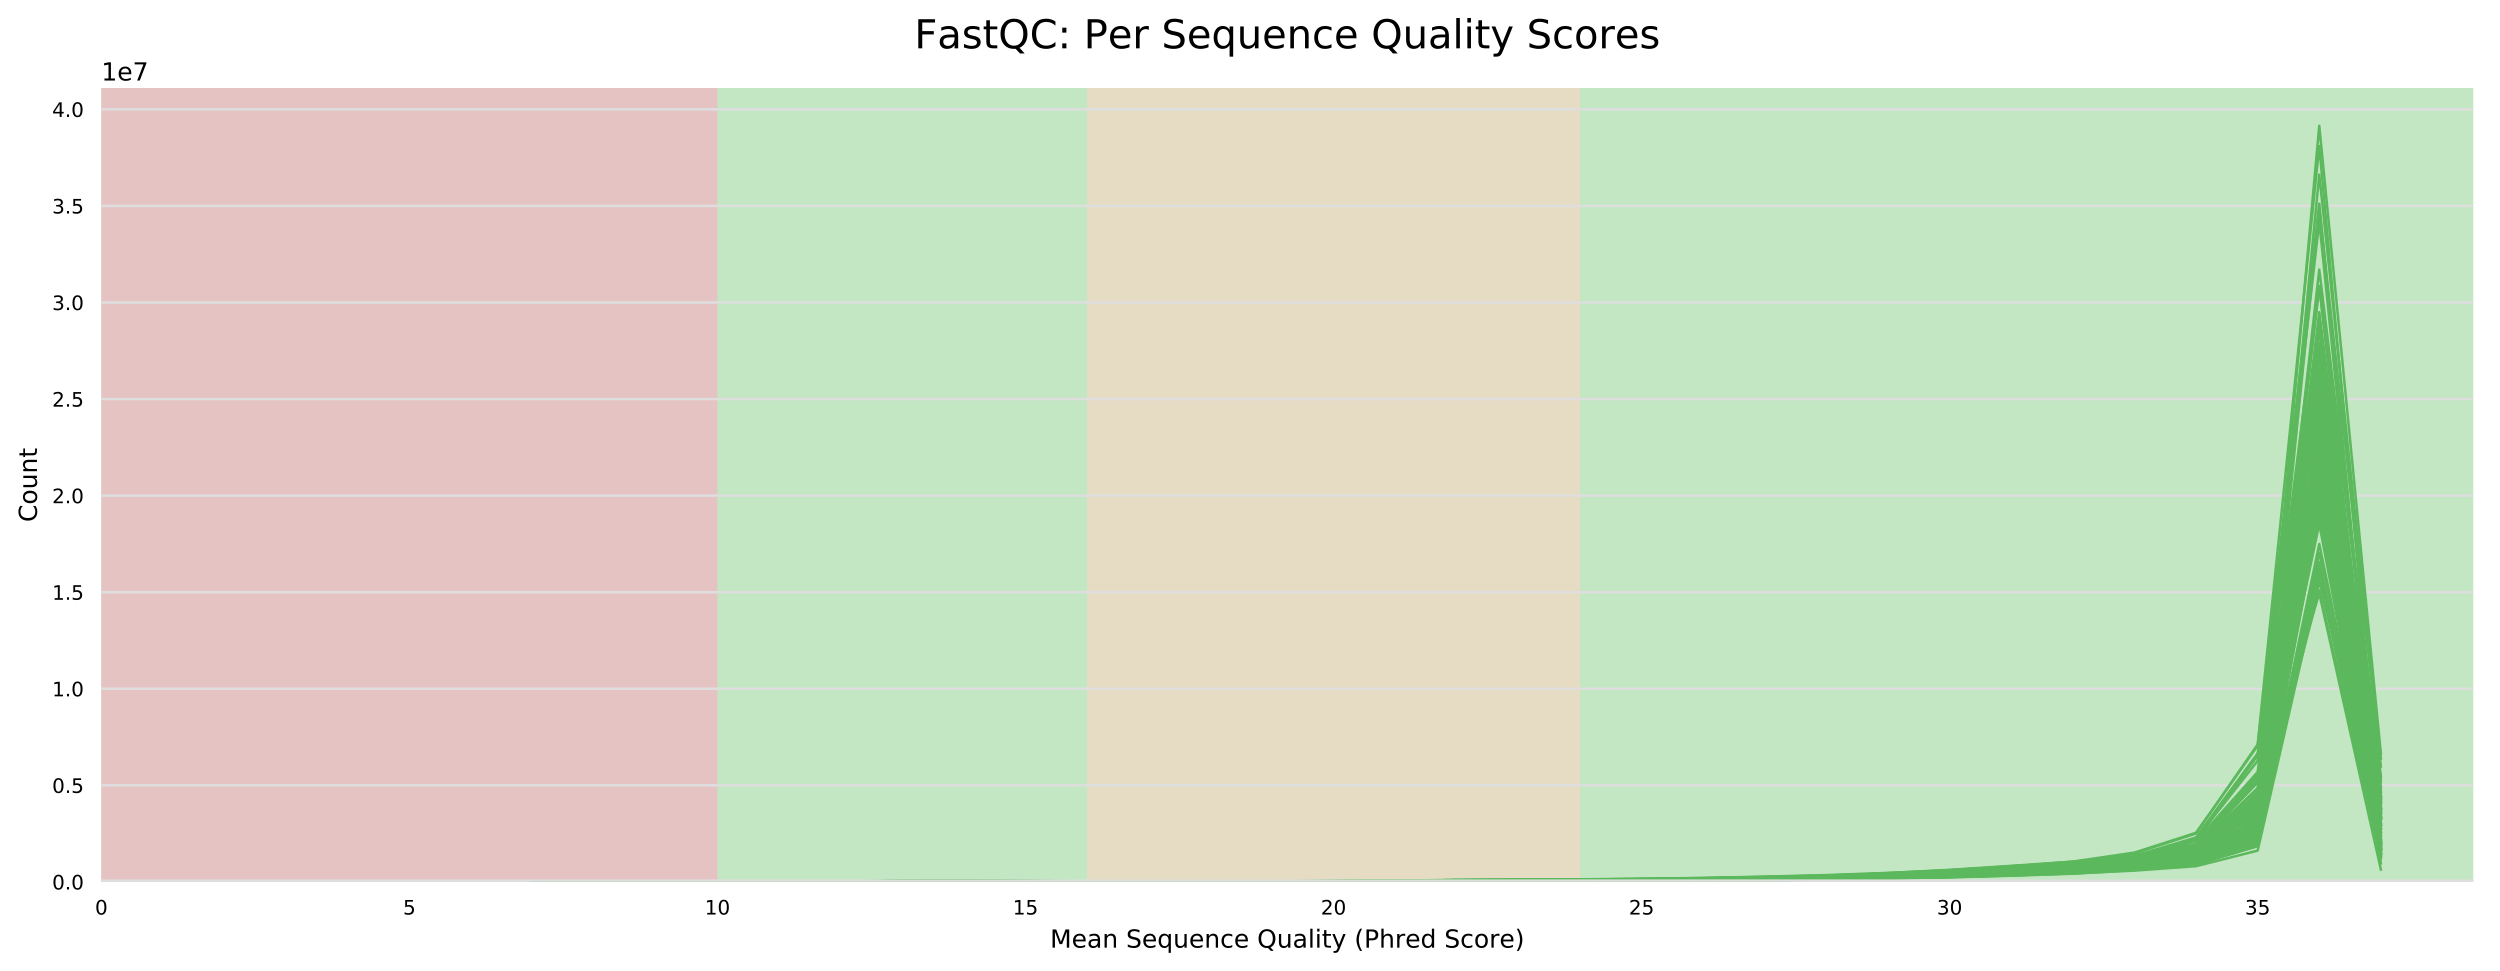 <?xml version="1.0" encoding="utf-8" standalone="no"?>
<!DOCTYPE svg PUBLIC "-//W3C//DTD SVG 1.1//EN"
  "http://www.w3.org/Graphics/SVG/1.1/DTD/svg11.dtd">
<!-- Created with matplotlib (https://matplotlib.org/) -->
<svg height="388.845pt" version="1.1" viewBox="0 0 1001.321 388.845" width="1001.321pt" xmlns="http://www.w3.org/2000/svg" xmlns:xlink="http://www.w3.org/1999/xlink">
 <defs>
  <style type="text/css">
*{stroke-linecap:butt;stroke-linejoin:round;}
  </style>
 </defs>
 <g id="figure_1">
  <g id="patch_1">
   <path d="M 0 388.845 
L 1001.321 388.845 
L 1001.321 0 
L 0 0 
z
" style="fill:#ffffff;"/>
  </g>
  <g id="axes_1">
   <g id="patch_2">
    <path d="M 40.601 353.224 
L 990.621 353.224 
L 990.621 35.256 
L 40.601 35.256 
z
" style="fill:#ffffff;"/>
   </g>
   <g id="patch_3">
    <path clip-path="url(#p80a10dcbf5)" d="M -156.806 353.224 
L 1619.855 353.224 
L 1619.855 35.256 
L -156.806 35.256 
z
" style="fill:#c3e6c3;"/>
   </g>
   <g id="patch_4">
    <path clip-path="url(#p80a10dcbf5)" d="M 435.414 353.224 
L 632.821 353.224 
L 632.821 35.256 
L 435.414 35.256 
z
" style="fill:#e6dcc3;"/>
   </g>
   <g id="patch_5">
    <path clip-path="url(#p80a10dcbf5)" d="M -206.158 353.224 
L 287.359 353.224 
L 287.359 35.256 
L -206.158 35.256 
z
" style="fill:#e6c3c3;"/>
   </g>
   <g id="matplotlib.axis_1">
    <g id="xtick_1">
     <g id="text_1">
      <!-- 0 -->
      <defs>
       <path d="M 31.781 66.406 
Q 24.172 66.406 20.328 58.906 
Q 16.5 51.422 16.5 36.375 
Q 16.5 21.391 20.328 13.891 
Q 24.172 6.391 31.781 6.391 
Q 39.453 6.391 43.281 13.891 
Q 47.125 21.391 47.125 36.375 
Q 47.125 51.422 43.281 58.906 
Q 39.453 66.406 31.781 66.406 
z
M 31.781 74.219 
Q 44.047 74.219 50.516 64.516 
Q 56.984 54.828 56.984 36.375 
Q 56.984 17.969 50.516 8.266 
Q 44.047 -1.422 31.781 -1.422 
Q 19.531 -1.422 13.062 8.266 
Q 6.594 17.969 6.594 36.375 
Q 6.594 54.828 13.062 64.516 
Q 19.531 74.219 31.781 74.219 
z
" id="DejaVuSans-48"/>
      </defs>
      <g transform="translate(38.056 366.303)scale(0.08 -0.08)">
       <use xlink:href="#DejaVuSans-48"/>
      </g>
     </g>
    </g>
    <g id="xtick_2">
     <g id="text_2">
      <!-- 5 -->
      <defs>
       <path d="M 10.797 72.906 
L 49.516 72.906 
L 49.516 64.594 
L 19.828 64.594 
L 19.828 46.734 
Q 21.969 47.469 24.109 47.828 
Q 26.266 48.188 28.422 48.188 
Q 40.625 48.188 47.75 41.5 
Q 54.891 34.812 54.891 23.391 
Q 54.891 11.625 47.562 5.094 
Q 40.234 -1.422 26.906 -1.422 
Q 22.312 -1.422 17.547 -0.641 
Q 12.797 0.141 7.719 1.703 
L 7.719 11.625 
Q 12.109 9.234 16.797 8.062 
Q 21.484 6.891 26.703 6.891 
Q 35.156 6.891 40.078 11.328 
Q 45.016 15.766 45.016 23.391 
Q 45.016 31 40.078 35.438 
Q 35.156 39.891 26.703 39.891 
Q 22.75 39.891 18.812 39.016 
Q 14.891 38.141 10.797 36.281 
z
" id="DejaVuSans-53"/>
      </defs>
      <g transform="translate(161.435 366.303)scale(0.08 -0.08)">
       <use xlink:href="#DejaVuSans-53"/>
      </g>
     </g>
    </g>
    <g id="xtick_3">
     <g id="text_3">
      <!-- 10 -->
      <defs>
       <path d="M 12.406 8.297 
L 28.516 8.297 
L 28.516 63.922 
L 10.984 60.406 
L 10.984 69.391 
L 28.422 72.906 
L 38.281 72.906 
L 38.281 8.297 
L 54.391 8.297 
L 54.391 0 
L 12.406 0 
z
" id="DejaVuSans-49"/>
      </defs>
      <g transform="translate(282.269 366.303)scale(0.08 -0.08)">
       <use xlink:href="#DejaVuSans-49"/>
       <use x="63.623" xlink:href="#DejaVuSans-48"/>
      </g>
     </g>
    </g>
    <g id="xtick_4">
     <g id="text_4">
      <!-- 15 -->
      <g transform="translate(405.648 366.303)scale(0.08 -0.08)">
       <use xlink:href="#DejaVuSans-49"/>
       <use x="63.623" xlink:href="#DejaVuSans-53"/>
      </g>
     </g>
    </g>
    <g id="xtick_5">
     <g id="text_5">
      <!-- 20 -->
      <defs>
       <path d="M 19.188 8.297 
L 53.609 8.297 
L 53.609 0 
L 7.328 0 
L 7.328 8.297 
Q 12.938 14.109 22.625 23.891 
Q 32.328 33.688 34.812 36.531 
Q 39.547 41.844 41.422 45.531 
Q 43.312 49.219 43.312 52.781 
Q 43.312 58.594 39.234 62.25 
Q 35.156 65.922 28.609 65.922 
Q 23.969 65.922 18.812 64.312 
Q 13.672 62.703 7.812 59.422 
L 7.812 69.391 
Q 13.766 71.781 18.938 73 
Q 24.125 74.219 28.422 74.219 
Q 39.75 74.219 46.484 68.547 
Q 53.219 62.891 53.219 53.422 
Q 53.219 48.922 51.531 44.891 
Q 49.859 40.875 45.406 35.406 
Q 44.188 33.984 37.641 27.219 
Q 31.109 20.453 19.188 8.297 
z
" id="DejaVuSans-50"/>
      </defs>
      <g transform="translate(529.028 366.303)scale(0.08 -0.08)">
       <use xlink:href="#DejaVuSans-50"/>
       <use x="63.623" xlink:href="#DejaVuSans-48"/>
      </g>
     </g>
    </g>
    <g id="xtick_6">
     <g id="text_6">
      <!-- 25 -->
      <g transform="translate(652.407 366.303)scale(0.08 -0.08)">
       <use xlink:href="#DejaVuSans-50"/>
       <use x="63.623" xlink:href="#DejaVuSans-53"/>
      </g>
     </g>
    </g>
    <g id="xtick_7">
     <g id="text_7">
      <!-- 30 -->
      <defs>
       <path d="M 40.578 39.312 
Q 47.656 37.797 51.625 33 
Q 55.609 28.219 55.609 21.188 
Q 55.609 10.406 48.188 4.484 
Q 40.766 -1.422 27.094 -1.422 
Q 22.516 -1.422 17.656 -0.516 
Q 12.797 0.391 7.625 2.203 
L 7.625 11.719 
Q 11.719 9.328 16.594 8.109 
Q 21.484 6.891 26.812 6.891 
Q 36.078 6.891 40.938 10.547 
Q 45.797 14.203 45.797 21.188 
Q 45.797 27.641 41.281 31.266 
Q 36.766 34.906 28.719 34.906 
L 20.219 34.906 
L 20.219 43.016 
L 29.109 43.016 
Q 36.375 43.016 40.234 45.922 
Q 44.094 48.828 44.094 54.297 
Q 44.094 59.906 40.109 62.906 
Q 36.141 65.922 28.719 65.922 
Q 24.656 65.922 20.016 65.031 
Q 15.375 64.156 9.812 62.312 
L 9.812 71.094 
Q 15.438 72.656 20.344 73.438 
Q 25.25 74.219 29.594 74.219 
Q 40.828 74.219 47.359 69.109 
Q 53.906 64.016 53.906 55.328 
Q 53.906 49.266 50.438 45.094 
Q 46.969 40.922 40.578 39.312 
z
" id="DejaVuSans-51"/>
      </defs>
      <g transform="translate(775.786 366.303)scale(0.08 -0.08)">
       <use xlink:href="#DejaVuSans-51"/>
       <use x="63.623" xlink:href="#DejaVuSans-48"/>
      </g>
     </g>
    </g>
    <g id="xtick_8">
     <g id="text_8">
      <!-- 35 -->
      <g transform="translate(899.165 366.303)scale(0.08 -0.08)">
       <use xlink:href="#DejaVuSans-51"/>
       <use x="63.623" xlink:href="#DejaVuSans-53"/>
      </g>
     </g>
    </g>
    <g id="text_9">
     <!-- Mean Sequence Quality (Phred Score) -->
     <defs>
      <path d="M 9.812 72.906 
L 24.516 72.906 
L 43.109 23.297 
L 61.812 72.906 
L 76.516 72.906 
L 76.516 0 
L 66.891 0 
L 66.891 64.016 
L 48.094 14.016 
L 38.188 14.016 
L 19.391 64.016 
L 19.391 0 
L 9.812 0 
z
" id="DejaVuSans-77"/>
      <path d="M 56.203 29.594 
L 56.203 25.203 
L 14.891 25.203 
Q 15.484 15.922 20.484 11.062 
Q 25.484 6.203 34.422 6.203 
Q 39.594 6.203 44.453 7.469 
Q 49.312 8.734 54.109 11.281 
L 54.109 2.781 
Q 49.266 0.734 44.188 -0.344 
Q 39.109 -1.422 33.891 -1.422 
Q 20.797 -1.422 13.156 6.188 
Q 5.516 13.812 5.516 26.812 
Q 5.516 40.234 12.766 48.109 
Q 20.016 56 32.328 56 
Q 43.359 56 49.781 48.891 
Q 56.203 41.797 56.203 29.594 
z
M 47.219 32.234 
Q 47.125 39.594 43.094 43.984 
Q 39.062 48.391 32.422 48.391 
Q 24.906 48.391 20.391 44.141 
Q 15.875 39.891 15.188 32.172 
z
" id="DejaVuSans-101"/>
      <path d="M 34.281 27.484 
Q 23.391 27.484 19.188 25 
Q 14.984 22.516 14.984 16.5 
Q 14.984 11.719 18.141 8.906 
Q 21.297 6.109 26.703 6.109 
Q 34.188 6.109 38.703 11.406 
Q 43.219 16.703 43.219 25.484 
L 43.219 27.484 
z
M 52.203 31.203 
L 52.203 0 
L 43.219 0 
L 43.219 8.297 
Q 40.141 3.328 35.547 0.953 
Q 30.953 -1.422 24.312 -1.422 
Q 15.922 -1.422 10.953 3.297 
Q 6 8.016 6 15.922 
Q 6 25.141 12.172 29.828 
Q 18.359 34.516 30.609 34.516 
L 43.219 34.516 
L 43.219 35.406 
Q 43.219 41.609 39.141 45 
Q 35.062 48.391 27.688 48.391 
Q 23 48.391 18.547 47.266 
Q 14.109 46.141 10.016 43.891 
L 10.016 52.203 
Q 14.938 54.109 19.578 55.047 
Q 24.219 56 28.609 56 
Q 40.484 56 46.344 49.844 
Q 52.203 43.703 52.203 31.203 
z
" id="DejaVuSans-97"/>
      <path d="M 54.891 33.016 
L 54.891 0 
L 45.906 0 
L 45.906 32.719 
Q 45.906 40.484 42.875 44.328 
Q 39.844 48.188 33.797 48.188 
Q 26.516 48.188 22.312 43.547 
Q 18.109 38.922 18.109 30.906 
L 18.109 0 
L 9.078 0 
L 9.078 54.688 
L 18.109 54.688 
L 18.109 46.188 
Q 21.344 51.125 25.703 53.562 
Q 30.078 56 35.797 56 
Q 45.219 56 50.047 50.172 
Q 54.891 44.344 54.891 33.016 
z
" id="DejaVuSans-110"/>
      <path id="DejaVuSans-32"/>
      <path d="M 53.516 70.516 
L 53.516 60.891 
Q 47.906 63.578 42.922 64.891 
Q 37.938 66.219 33.297 66.219 
Q 25.25 66.219 20.875 63.094 
Q 16.5 59.969 16.5 54.203 
Q 16.5 49.359 19.406 46.891 
Q 22.312 44.438 30.422 42.922 
L 36.375 41.703 
Q 47.406 39.594 52.656 34.297 
Q 57.906 29 57.906 20.125 
Q 57.906 9.516 50.797 4.047 
Q 43.703 -1.422 29.984 -1.422 
Q 24.812 -1.422 18.969 -0.25 
Q 13.141 0.922 6.891 3.219 
L 6.891 13.375 
Q 12.891 10.016 18.656 8.297 
Q 24.422 6.594 29.984 6.594 
Q 38.422 6.594 43.016 9.906 
Q 47.609 13.234 47.609 19.391 
Q 47.609 24.75 44.312 27.781 
Q 41.016 30.812 33.5 32.328 
L 27.484 33.5 
Q 16.453 35.688 11.516 40.375 
Q 6.594 45.062 6.594 53.422 
Q 6.594 63.094 13.406 68.656 
Q 20.219 74.219 32.172 74.219 
Q 37.312 74.219 42.625 73.281 
Q 47.953 72.359 53.516 70.516 
z
" id="DejaVuSans-83"/>
      <path d="M 14.797 27.297 
Q 14.797 17.391 18.875 11.75 
Q 22.953 6.109 30.078 6.109 
Q 37.203 6.109 41.297 11.75 
Q 45.406 17.391 45.406 27.297 
Q 45.406 37.203 41.297 42.844 
Q 37.203 48.484 30.078 48.484 
Q 22.953 48.484 18.875 42.844 
Q 14.797 37.203 14.797 27.297 
z
M 45.406 8.203 
Q 42.578 3.328 38.25 0.953 
Q 33.938 -1.422 27.875 -1.422 
Q 17.969 -1.422 11.734 6.484 
Q 5.516 14.406 5.516 27.297 
Q 5.516 40.188 11.734 48.094 
Q 17.969 56 27.875 56 
Q 33.938 56 38.25 53.625 
Q 42.578 51.266 45.406 46.391 
L 45.406 54.688 
L 54.391 54.688 
L 54.391 -20.797 
L 45.406 -20.797 
z
" id="DejaVuSans-113"/>
      <path d="M 8.5 21.578 
L 8.5 54.688 
L 17.484 54.688 
L 17.484 21.922 
Q 17.484 14.156 20.5 10.266 
Q 23.531 6.391 29.594 6.391 
Q 36.859 6.391 41.078 11.031 
Q 45.312 15.672 45.312 23.688 
L 45.312 54.688 
L 54.297 54.688 
L 54.297 0 
L 45.312 0 
L 45.312 8.406 
Q 42.047 3.422 37.719 1 
Q 33.406 -1.422 27.688 -1.422 
Q 18.266 -1.422 13.375 4.438 
Q 8.5 10.297 8.5 21.578 
z
M 31.109 56 
z
" id="DejaVuSans-117"/>
      <path d="M 48.781 52.594 
L 48.781 44.188 
Q 44.969 46.297 41.141 47.344 
Q 37.312 48.391 33.406 48.391 
Q 24.656 48.391 19.812 42.844 
Q 14.984 37.312 14.984 27.297 
Q 14.984 17.281 19.812 11.734 
Q 24.656 6.203 33.406 6.203 
Q 37.312 6.203 41.141 7.25 
Q 44.969 8.297 48.781 10.406 
L 48.781 2.094 
Q 45.016 0.344 40.984 -0.531 
Q 36.969 -1.422 32.422 -1.422 
Q 20.062 -1.422 12.781 6.344 
Q 5.516 14.109 5.516 27.297 
Q 5.516 40.672 12.859 48.328 
Q 20.219 56 33.016 56 
Q 37.156 56 41.109 55.141 
Q 45.062 54.297 48.781 52.594 
z
" id="DejaVuSans-99"/>
      <path d="M 39.406 66.219 
Q 28.656 66.219 22.328 58.203 
Q 16.016 50.203 16.016 36.375 
Q 16.016 22.609 22.328 14.594 
Q 28.656 6.594 39.406 6.594 
Q 50.141 6.594 56.422 14.594 
Q 62.703 22.609 62.703 36.375 
Q 62.703 50.203 56.422 58.203 
Q 50.141 66.219 39.406 66.219 
z
M 53.219 1.312 
L 66.219 -12.891 
L 54.297 -12.891 
L 43.5 -1.219 
Q 41.891 -1.312 41.031 -1.359 
Q 40.188 -1.422 39.406 -1.422 
Q 24.031 -1.422 14.812 8.859 
Q 5.609 19.141 5.609 36.375 
Q 5.609 53.656 14.812 63.938 
Q 24.031 74.219 39.406 74.219 
Q 54.734 74.219 63.906 63.938 
Q 73.094 53.656 73.094 36.375 
Q 73.094 23.688 67.984 14.641 
Q 62.891 5.609 53.219 1.312 
z
" id="DejaVuSans-81"/>
      <path d="M 9.422 75.984 
L 18.406 75.984 
L 18.406 0 
L 9.422 0 
z
" id="DejaVuSans-108"/>
      <path d="M 9.422 54.688 
L 18.406 54.688 
L 18.406 0 
L 9.422 0 
z
M 9.422 75.984 
L 18.406 75.984 
L 18.406 64.594 
L 9.422 64.594 
z
" id="DejaVuSans-105"/>
      <path d="M 18.312 70.219 
L 18.312 54.688 
L 36.812 54.688 
L 36.812 47.703 
L 18.312 47.703 
L 18.312 18.016 
Q 18.312 11.328 20.141 9.422 
Q 21.969 7.516 27.594 7.516 
L 36.812 7.516 
L 36.812 0 
L 27.594 0 
Q 17.188 0 13.234 3.875 
Q 9.281 7.766 9.281 18.016 
L 9.281 47.703 
L 2.688 47.703 
L 2.688 54.688 
L 9.281 54.688 
L 9.281 70.219 
z
" id="DejaVuSans-116"/>
      <path d="M 32.172 -5.078 
Q 28.375 -14.844 24.75 -17.812 
Q 21.141 -20.797 15.094 -20.797 
L 7.906 -20.797 
L 7.906 -13.281 
L 13.188 -13.281 
Q 16.891 -13.281 18.938 -11.516 
Q 21 -9.766 23.484 -3.219 
L 25.094 0.875 
L 2.984 54.688 
L 12.5 54.688 
L 29.594 11.922 
L 46.688 54.688 
L 56.203 54.688 
z
" id="DejaVuSans-121"/>
      <path d="M 31 75.875 
Q 24.469 64.656 21.281 53.656 
Q 18.109 42.672 18.109 31.391 
Q 18.109 20.125 21.312 9.062 
Q 24.516 -2 31 -13.188 
L 23.188 -13.188 
Q 15.875 -1.703 12.234 9.375 
Q 8.594 20.453 8.594 31.391 
Q 8.594 42.281 12.203 53.312 
Q 15.828 64.359 23.188 75.875 
z
" id="DejaVuSans-40"/>
      <path d="M 19.672 64.797 
L 19.672 37.406 
L 32.078 37.406 
Q 38.969 37.406 42.719 40.969 
Q 46.484 44.531 46.484 51.125 
Q 46.484 57.672 42.719 61.234 
Q 38.969 64.797 32.078 64.797 
z
M 9.812 72.906 
L 32.078 72.906 
Q 44.344 72.906 50.609 67.359 
Q 56.891 61.812 56.891 51.125 
Q 56.891 40.328 50.609 34.812 
Q 44.344 29.297 32.078 29.297 
L 19.672 29.297 
L 19.672 0 
L 9.812 0 
z
" id="DejaVuSans-80"/>
      <path d="M 54.891 33.016 
L 54.891 0 
L 45.906 0 
L 45.906 32.719 
Q 45.906 40.484 42.875 44.328 
Q 39.844 48.188 33.797 48.188 
Q 26.516 48.188 22.312 43.547 
Q 18.109 38.922 18.109 30.906 
L 18.109 0 
L 9.078 0 
L 9.078 75.984 
L 18.109 75.984 
L 18.109 46.188 
Q 21.344 51.125 25.703 53.562 
Q 30.078 56 35.797 56 
Q 45.219 56 50.047 50.172 
Q 54.891 44.344 54.891 33.016 
z
" id="DejaVuSans-104"/>
      <path d="M 41.109 46.297 
Q 39.594 47.172 37.812 47.578 
Q 36.031 48 33.891 48 
Q 26.266 48 22.188 43.047 
Q 18.109 38.094 18.109 28.812 
L 18.109 0 
L 9.078 0 
L 9.078 54.688 
L 18.109 54.688 
L 18.109 46.188 
Q 20.953 51.172 25.484 53.578 
Q 30.031 56 36.531 56 
Q 37.453 56 38.578 55.875 
Q 39.703 55.766 41.062 55.516 
z
" id="DejaVuSans-114"/>
      <path d="M 45.406 46.391 
L 45.406 75.984 
L 54.391 75.984 
L 54.391 0 
L 45.406 0 
L 45.406 8.203 
Q 42.578 3.328 38.25 0.953 
Q 33.938 -1.422 27.875 -1.422 
Q 17.969 -1.422 11.734 6.484 
Q 5.516 14.406 5.516 27.297 
Q 5.516 40.188 11.734 48.094 
Q 17.969 56 27.875 56 
Q 33.938 56 38.25 53.625 
Q 42.578 51.266 45.406 46.391 
z
M 14.797 27.297 
Q 14.797 17.391 18.875 11.75 
Q 22.953 6.109 30.078 6.109 
Q 37.203 6.109 41.297 11.75 
Q 45.406 17.391 45.406 27.297 
Q 45.406 37.203 41.297 42.844 
Q 37.203 48.484 30.078 48.484 
Q 22.953 48.484 18.875 42.844 
Q 14.797 37.203 14.797 27.297 
z
" id="DejaVuSans-100"/>
      <path d="M 30.609 48.391 
Q 23.391 48.391 19.188 42.75 
Q 14.984 37.109 14.984 27.297 
Q 14.984 17.484 19.156 11.844 
Q 23.344 6.203 30.609 6.203 
Q 37.797 6.203 41.984 11.859 
Q 46.188 17.531 46.188 27.297 
Q 46.188 37.016 41.984 42.703 
Q 37.797 48.391 30.609 48.391 
z
M 30.609 56 
Q 42.328 56 49.016 48.375 
Q 55.719 40.766 55.719 27.297 
Q 55.719 13.875 49.016 6.219 
Q 42.328 -1.422 30.609 -1.422 
Q 18.844 -1.422 12.172 6.219 
Q 5.516 13.875 5.516 27.297 
Q 5.516 40.766 12.172 48.375 
Q 18.844 56 30.609 56 
z
" id="DejaVuSans-111"/>
      <path d="M 8.016 75.875 
L 15.828 75.875 
Q 23.141 64.359 26.781 53.312 
Q 30.422 42.281 30.422 31.391 
Q 30.422 20.453 26.781 9.375 
Q 23.141 -1.703 15.828 -13.188 
L 8.016 -13.188 
Q 14.5 -2 17.703 9.062 
Q 20.906 20.125 20.906 31.391 
Q 20.906 42.672 17.703 53.656 
Q 14.5 64.656 8.016 75.875 
z
" id="DejaVuSans-41"/>
     </defs>
     <g transform="translate(420.597 379.565)scale(0.1 -0.1)">
      <use xlink:href="#DejaVuSans-77"/>
      <use x="86.279" xlink:href="#DejaVuSans-101"/>
      <use x="147.803" xlink:href="#DejaVuSans-97"/>
      <use x="209.082" xlink:href="#DejaVuSans-110"/>
      <use x="272.461" xlink:href="#DejaVuSans-32"/>
      <use x="304.248" xlink:href="#DejaVuSans-83"/>
      <use x="367.725" xlink:href="#DejaVuSans-101"/>
      <use x="429.248" xlink:href="#DejaVuSans-113"/>
      <use x="492.725" xlink:href="#DejaVuSans-117"/>
      <use x="556.104" xlink:href="#DejaVuSans-101"/>
      <use x="617.627" xlink:href="#DejaVuSans-110"/>
      <use x="681.006" xlink:href="#DejaVuSans-99"/>
      <use x="735.986" xlink:href="#DejaVuSans-101"/>
      <use x="797.51" xlink:href="#DejaVuSans-32"/>
      <use x="829.297" xlink:href="#DejaVuSans-81"/>
      <use x="908.008" xlink:href="#DejaVuSans-117"/>
      <use x="971.387" xlink:href="#DejaVuSans-97"/>
      <use x="1032.666" xlink:href="#DejaVuSans-108"/>
      <use x="1060.449" xlink:href="#DejaVuSans-105"/>
      <use x="1088.232" xlink:href="#DejaVuSans-116"/>
      <use x="1127.441" xlink:href="#DejaVuSans-121"/>
      <use x="1186.621" xlink:href="#DejaVuSans-32"/>
      <use x="1218.408" xlink:href="#DejaVuSans-40"/>
      <use x="1257.422" xlink:href="#DejaVuSans-80"/>
      <use x="1317.725" xlink:href="#DejaVuSans-104"/>
      <use x="1381.104" xlink:href="#DejaVuSans-114"/>
      <use x="1422.186" xlink:href="#DejaVuSans-101"/>
      <use x="1483.709" xlink:href="#DejaVuSans-100"/>
      <use x="1547.186" xlink:href="#DejaVuSans-32"/>
      <use x="1578.973" xlink:href="#DejaVuSans-83"/>
      <use x="1642.449" xlink:href="#DejaVuSans-99"/>
      <use x="1697.43" xlink:href="#DejaVuSans-111"/>
      <use x="1758.611" xlink:href="#DejaVuSans-114"/>
      <use x="1799.693" xlink:href="#DejaVuSans-101"/>
      <use x="1861.217" xlink:href="#DejaVuSans-41"/>
     </g>
    </g>
   </g>
   <g id="matplotlib.axis_2">
    <g id="ytick_1">
     <g id="line2d_1">
      <path clip-path="url(#p80a10dcbf5)" d="M 40.601 353.224 
L 990.621 353.224 
" style="fill:none;stroke:#dedede;stroke-linecap:square;"/>
     </g>
     <g id="text_10">
      <!-- 0.0 -->
      <defs>
       <path d="M 10.688 12.406 
L 21 12.406 
L 21 0 
L 10.688 0 
z
" id="DejaVuSans-46"/>
      </defs>
      <g transform="translate(20.878 356.263)scale(0.08 -0.08)">
       <use xlink:href="#DejaVuSans-48"/>
       <use x="63.623" xlink:href="#DejaVuSans-46"/>
       <use x="95.41" xlink:href="#DejaVuSans-48"/>
      </g>
     </g>
    </g>
    <g id="ytick_2">
     <g id="line2d_2">
      <path clip-path="url(#p80a10dcbf5)" d="M 40.601 314.545 
L 990.621 314.545 
" style="fill:none;stroke:#dedede;stroke-linecap:square;"/>
     </g>
     <g id="text_11">
      <!-- 0.5 -->
      <g transform="translate(20.878 317.584)scale(0.08 -0.08)">
       <use xlink:href="#DejaVuSans-48"/>
       <use x="63.623" xlink:href="#DejaVuSans-46"/>
       <use x="95.41" xlink:href="#DejaVuSans-53"/>
      </g>
     </g>
    </g>
    <g id="ytick_3">
     <g id="line2d_3">
      <path clip-path="url(#p80a10dcbf5)" d="M 40.601 275.866 
L 990.621 275.866 
" style="fill:none;stroke:#dedede;stroke-linecap:square;"/>
     </g>
     <g id="text_12">
      <!-- 1.0 -->
      <g transform="translate(20.878 278.906)scale(0.08 -0.08)">
       <use xlink:href="#DejaVuSans-49"/>
       <use x="63.623" xlink:href="#DejaVuSans-46"/>
       <use x="95.41" xlink:href="#DejaVuSans-48"/>
      </g>
     </g>
    </g>
    <g id="ytick_4">
     <g id="line2d_4">
      <path clip-path="url(#p80a10dcbf5)" d="M 40.601 237.187 
L 990.621 237.187 
" style="fill:none;stroke:#dedede;stroke-linecap:square;"/>
     </g>
     <g id="text_13">
      <!-- 1.5 -->
      <g transform="translate(20.878 240.227)scale(0.08 -0.08)">
       <use xlink:href="#DejaVuSans-49"/>
       <use x="63.623" xlink:href="#DejaVuSans-46"/>
       <use x="95.41" xlink:href="#DejaVuSans-53"/>
      </g>
     </g>
    </g>
    <g id="ytick_5">
     <g id="line2d_5">
      <path clip-path="url(#p80a10dcbf5)" d="M 40.601 198.508 
L 990.621 198.508 
" style="fill:none;stroke:#dedede;stroke-linecap:square;"/>
     </g>
     <g id="text_14">
      <!-- 2.0 -->
      <g transform="translate(20.878 201.548)scale(0.08 -0.08)">
       <use xlink:href="#DejaVuSans-50"/>
       <use x="63.623" xlink:href="#DejaVuSans-46"/>
       <use x="95.41" xlink:href="#DejaVuSans-48"/>
      </g>
     </g>
    </g>
    <g id="ytick_6">
     <g id="line2d_6">
      <path clip-path="url(#p80a10dcbf5)" d="M 40.601 159.83 
L 990.621 159.83 
" style="fill:none;stroke:#dedede;stroke-linecap:square;"/>
     </g>
     <g id="text_15">
      <!-- 2.5 -->
      <g transform="translate(20.878 162.869)scale(0.08 -0.08)">
       <use xlink:href="#DejaVuSans-50"/>
       <use x="63.623" xlink:href="#DejaVuSans-46"/>
       <use x="95.41" xlink:href="#DejaVuSans-53"/>
      </g>
     </g>
    </g>
    <g id="ytick_7">
     <g id="line2d_7">
      <path clip-path="url(#p80a10dcbf5)" d="M 40.601 121.151 
L 990.621 121.151 
" style="fill:none;stroke:#dedede;stroke-linecap:square;"/>
     </g>
     <g id="text_16">
      <!-- 3.0 -->
      <g transform="translate(20.878 124.19)scale(0.08 -0.08)">
       <use xlink:href="#DejaVuSans-51"/>
       <use x="63.623" xlink:href="#DejaVuSans-46"/>
       <use x="95.41" xlink:href="#DejaVuSans-48"/>
      </g>
     </g>
    </g>
    <g id="ytick_8">
     <g id="line2d_8">
      <path clip-path="url(#p80a10dcbf5)" d="M 40.601 82.472 
L 990.621 82.472 
" style="fill:none;stroke:#dedede;stroke-linecap:square;"/>
     </g>
     <g id="text_17">
      <!-- 3.5 -->
      <g transform="translate(20.878 85.511)scale(0.08 -0.08)">
       <use xlink:href="#DejaVuSans-51"/>
       <use x="63.623" xlink:href="#DejaVuSans-46"/>
       <use x="95.41" xlink:href="#DejaVuSans-53"/>
      </g>
     </g>
    </g>
    <g id="ytick_9">
     <g id="line2d_9">
      <path clip-path="url(#p80a10dcbf5)" d="M 40.601 43.793 
L 990.621 43.793 
" style="fill:none;stroke:#dedede;stroke-linecap:square;"/>
     </g>
     <g id="text_18">
      <!-- 4.0 -->
      <defs>
       <path d="M 37.797 64.312 
L 12.891 25.391 
L 37.797 25.391 
z
M 35.203 72.906 
L 47.609 72.906 
L 47.609 25.391 
L 58.016 25.391 
L 58.016 17.188 
L 47.609 17.188 
L 47.609 0 
L 37.797 0 
L 37.797 17.188 
L 4.891 17.188 
L 4.891 26.703 
z
" id="DejaVuSans-52"/>
      </defs>
      <g transform="translate(20.878 46.832)scale(0.08 -0.08)">
       <use xlink:href="#DejaVuSans-52"/>
       <use x="63.623" xlink:href="#DejaVuSans-46"/>
       <use x="95.41" xlink:href="#DejaVuSans-48"/>
      </g>
     </g>
    </g>
    <g id="text_19">
     <!-- Count -->
     <defs>
      <path d="M 64.406 67.281 
L 64.406 56.891 
Q 59.422 61.531 53.781 63.812 
Q 48.141 66.109 41.797 66.109 
Q 29.297 66.109 22.656 58.469 
Q 16.016 50.828 16.016 36.375 
Q 16.016 21.969 22.656 14.328 
Q 29.297 6.688 41.797 6.688 
Q 48.141 6.688 53.781 8.984 
Q 59.422 11.281 64.406 15.922 
L 64.406 5.609 
Q 59.234 2.094 53.438 0.328 
Q 47.656 -1.422 41.219 -1.422 
Q 24.656 -1.422 15.125 8.703 
Q 5.609 18.844 5.609 36.375 
Q 5.609 53.953 15.125 64.078 
Q 24.656 74.219 41.219 74.219 
Q 47.75 74.219 53.531 72.484 
Q 59.328 70.75 64.406 67.281 
z
" id="DejaVuSans-67"/>
     </defs>
     <g transform="translate(14.798 209.088)rotate(-90)scale(0.1 -0.1)">
      <use xlink:href="#DejaVuSans-67"/>
      <use x="69.824" xlink:href="#DejaVuSans-111"/>
      <use x="131.006" xlink:href="#DejaVuSans-117"/>
      <use x="194.385" xlink:href="#DejaVuSans-110"/>
      <use x="257.764" xlink:href="#DejaVuSans-116"/>
     </g>
    </g>
    <g id="text_20">
     <!-- 1e7 -->
     <defs>
      <path d="M 8.203 72.906 
L 55.078 72.906 
L 55.078 68.703 
L 28.609 0 
L 18.312 0 
L 43.219 64.594 
L 8.203 64.594 
z
" id="DejaVuSans-55"/>
     </defs>
     <g transform="translate(40.601 32.256)scale(0.1 -0.1)">
      <use xlink:href="#DejaVuSans-49"/>
      <use x="63.623" xlink:href="#DejaVuSans-101"/>
      <use x="125.146" xlink:href="#DejaVuSans-55"/>
     </g>
    </g>
   </g>
   <g id="line2d_10">
    <path clip-path="url(#p80a10dcbf5)" d="M 361.387 353.224 
L 386.062 353.224 
L 410.738 353.224 
L 435.414 353.223 
L 460.09 353.223 
L 484.766 353.222 
L 509.442 353.22 
L 534.118 353.217 
L 558.793 353.211 
L 583.469 353.195 
L 608.145 353.162 
L 632.821 353.093 
L 657.497 352.961 
L 682.173 352.749 
L 706.848 352.412 
L 731.524 351.957 
L 756.2 351.342 
L 780.876 350.653 
L 805.552 349.801 
L 830.228 348.893 
L 854.903 347.518 
L 879.579 345.186 
L 904.255 337.567 
L 928.931 204.905 
L 953.607 325.474 
" style="fill:none;stroke:#5cb85c;stroke-linecap:square;"/>
   </g>
   <g id="line2d_11">
    <path clip-path="url(#p80a10dcbf5)" d="M 312.035 353.222 
L 336.711 353.172 
L 361.387 353.009 
L 386.062 352.986 
L 410.738 353.051 
L 435.414 353.105 
L 460.09 353.127 
L 484.766 353.129 
L 509.442 353.103 
L 534.118 353.034 
L 558.793 352.91 
L 583.469 352.791 
L 608.145 352.714 
L 632.821 352.658 
L 657.497 352.543 
L 682.173 352.397 
L 706.848 352.145 
L 731.524 351.828 
L 756.2 351.373 
L 780.876 350.81 
L 805.552 349.998 
L 830.228 348.957 
L 854.903 347.106 
L 879.579 343.335 
L 904.255 327.214 
L 928.931 207.304 
L 953.607 339.28 
" style="fill:none;stroke:#5cb85c;stroke-linecap:square;"/>
   </g>
   <g id="line2d_12">
    <path clip-path="url(#p80a10dcbf5)" d="M 386.062 353.224 
L 410.738 353.224 
L 435.414 353.223 
L 460.09 353.223 
L 484.766 353.222 
L 509.442 353.219 
L 534.118 353.216 
L 558.793 353.208 
L 583.469 353.194 
L 608.145 353.161 
L 632.821 353.095 
L 657.497 352.957 
L 682.173 352.722 
L 706.848 352.334 
L 731.524 351.81 
L 756.2 351.113 
L 780.876 350.333 
L 805.552 349.377 
L 830.228 348.377 
L 854.903 346.701 
L 879.579 344.065 
L 904.255 334.935 
L 928.931 193.8 
L 953.607 329.363 
" style="fill:none;stroke:#5cb85c;stroke-linecap:square;"/>
   </g>
   <g id="line2d_13">
    <path clip-path="url(#p80a10dcbf5)" d="M 312.035 353.221 
L 336.711 353.138 
L 361.387 352.838 
L 386.062 352.76 
L 410.738 352.882 
L 435.414 352.989 
L 460.09 353.035 
L 484.766 353.044 
L 509.442 352.999 
L 534.118 352.885 
L 558.793 352.684 
L 583.469 352.514 
L 608.145 352.445 
L 632.821 352.42 
L 657.497 352.319 
L 682.173 352.171 
L 706.848 351.897 
L 731.524 351.555 
L 756.2 351.065 
L 780.876 350.458 
L 805.552 349.591 
L 830.228 348.476 
L 854.903 346.461 
L 879.579 342.248 
L 904.255 323.516 
L 928.931 202.812 
L 953.607 340.345 
" style="fill:none;stroke:#5cb85c;stroke-linecap:square;"/>
   </g>
   <g id="line2d_14">
    <path clip-path="url(#p80a10dcbf5)" d="M 361.387 353.224 
L 386.062 353.224 
L 410.738 353.224 
L 435.414 353.224 
L 460.09 353.223 
L 484.766 353.221 
L 509.442 353.218 
L 534.118 353.213 
L 558.793 353.208 
L 583.469 353.195 
L 608.145 353.167 
L 632.821 353.105 
L 657.497 352.977 
L 682.173 352.764 
L 706.848 352.397 
L 731.524 351.902 
L 756.2 351.227 
L 780.876 350.459 
L 805.552 349.512 
L 830.228 348.528 
L 854.903 346.938 
L 879.579 344.319 
L 904.255 335.603 
L 928.931 188.683 
L 953.607 325.301 
" style="fill:none;stroke:#5cb85c;stroke-linecap:square;"/>
   </g>
   <g id="line2d_15">
    <path clip-path="url(#p80a10dcbf5)" d="M 312.035 353.223 
L 336.711 353.196 
L 361.387 353.106 
L 386.062 353.091 
L 410.738 353.126 
L 435.414 353.157 
L 460.09 353.166 
L 484.766 353.166 
L 509.442 353.148 
L 534.118 353.105 
L 558.793 353.023 
L 583.469 352.925 
L 608.145 352.827 
L 632.821 352.729 
L 657.497 352.573 
L 682.173 352.374 
L 706.848 352.081 
L 731.524 351.713 
L 756.2 351.2 
L 780.876 350.548 
L 805.552 349.595 
L 830.228 348.396 
L 854.903 346.375 
L 879.579 342.051 
L 904.255 323.15 
L 928.931 192.513 
L 953.607 339.946 
" style="fill:none;stroke:#5cb85c;stroke-linecap:square;"/>
   </g>
   <g id="line2d_16">
    <path clip-path="url(#p80a10dcbf5)" d="M 386.062 353.224 
L 410.738 353.224 
L 435.414 353.224 
L 460.09 353.223 
L 484.766 353.221 
L 509.442 353.215 
L 534.118 353.209 
L 558.793 353.201 
L 583.469 353.187 
L 608.145 353.154 
L 632.821 353.079 
L 657.497 352.931 
L 682.173 352.691 
L 706.848 352.315 
L 731.524 351.816 
L 756.2 351.15 
L 780.876 350.411 
L 805.552 349.488 
L 830.228 348.509 
L 854.903 346.918 
L 879.579 344.253 
L 904.255 334.929 
L 928.931 191.439 
L 953.607 329.361 
" style="fill:none;stroke:#5cb85c;stroke-linecap:square;"/>
   </g>
   <g id="line2d_17">
    <path clip-path="url(#p80a10dcbf5)" d="M 312.035 353.223 
L 336.711 353.193 
L 361.387 353.088 
L 386.062 353.063 
L 410.738 353.11 
L 435.414 353.145 
L 460.09 353.158 
L 484.766 353.158 
L 509.442 353.142 
L 534.118 353.097 
L 558.793 353.009 
L 583.469 352.904 
L 608.145 352.811 
L 632.821 352.719 
L 657.497 352.581 
L 682.173 352.411 
L 706.848 352.147 
L 731.524 351.817 
L 756.2 351.361 
L 780.876 350.77 
L 805.552 349.91 
L 830.228 348.827 
L 854.903 346.883 
L 879.579 342.807 
L 904.255 325.016 
L 928.931 194.284 
L 953.607 339.407 
" style="fill:none;stroke:#5cb85c;stroke-linecap:square;"/>
   </g>
   <g id="line2d_18">
    <path clip-path="url(#p80a10dcbf5)" d="M 386.062 353.224 
L 410.738 353.224 
L 435.414 353.224 
L 460.09 353.223 
L 484.766 353.22 
L 509.442 353.213 
L 534.118 353.205 
L 558.793 353.198 
L 583.469 353.186 
L 608.145 353.158 
L 632.821 353.098 
L 657.497 352.976 
L 682.173 352.762 
L 706.848 352.405 
L 731.524 351.93 
L 756.2 351.292 
L 780.876 350.57 
L 805.552 349.699 
L 830.228 348.773 
L 854.903 347.235 
L 879.579 344.803 
L 904.255 336.527 
L 928.931 201.83 
L 953.607 327.831 
" style="fill:none;stroke:#5cb85c;stroke-linecap:square;"/>
   </g>
   <g id="line2d_19">
    <path clip-path="url(#p80a10dcbf5)" d="M 312.035 353.223 
L 336.711 353.202 
L 361.387 353.132 
L 386.062 353.118 
L 410.738 353.148 
L 435.414 353.172 
L 460.09 353.181 
L 484.766 353.181 
L 509.442 353.167 
L 534.118 353.132 
L 558.793 353.061 
L 583.469 352.977 
L 608.145 352.897 
L 632.821 352.818 
L 657.497 352.695 
L 682.173 352.522 
L 706.848 352.266 
L 731.524 351.952 
L 756.2 351.491 
L 780.876 350.91 
L 805.552 350.08 
L 830.228 348.991 
L 854.903 347.178 
L 879.579 343.345 
L 904.255 327.064 
L 928.931 200.849 
L 953.607 340.723 
" style="fill:none;stroke:#5cb85c;stroke-linecap:square;"/>
   </g>
   <g id="line2d_20">
    <path clip-path="url(#p80a10dcbf5)" d="M 386.062 353.224 
L 410.738 353.224 
L 435.414 353.224 
L 460.09 353.223 
L 484.766 353.222 
L 509.442 353.22 
L 534.118 353.217 
L 558.793 353.213 
L 583.469 353.205 
L 608.145 353.185 
L 632.821 353.14 
L 657.497 353.051 
L 682.173 352.892 
L 706.848 352.626 
L 731.524 352.252 
L 756.2 351.747 
L 780.876 351.148 
L 805.552 350.412 
L 830.228 349.627 
L 854.903 348.381 
L 879.579 346.274 
L 904.255 338.853 
L 928.931 228.085 
L 953.607 334.691 
" style="fill:none;stroke:#5cb85c;stroke-linecap:square;"/>
   </g>
   <g id="line2d_21">
    <path clip-path="url(#p80a10dcbf5)" d="M 312.035 353.223 
L 336.711 353.211 
L 361.387 353.161 
L 386.062 353.14 
L 410.738 353.153 
L 435.414 353.169 
L 460.09 353.176 
L 484.766 353.176 
L 509.442 353.163 
L 534.118 353.131 
L 558.793 353.068 
L 583.469 353 
L 608.145 352.937 
L 632.821 352.884 
L 657.497 352.787 
L 682.173 352.665 
L 706.848 352.459 
L 731.524 352.201 
L 756.2 351.824 
L 780.876 351.356 
L 805.552 350.655 
L 830.228 349.766 
L 854.903 348.172 
L 879.579 344.881 
L 904.255 330.462 
L 928.931 230.837 
L 953.607 343.352 
" style="fill:none;stroke:#5cb85c;stroke-linecap:square;"/>
   </g>
   <g id="line2d_22">
    <path clip-path="url(#p80a10dcbf5)" d="M 386.062 353.224 
L 410.738 353.224 
L 435.414 353.224 
L 460.09 353.223 
L 484.766 353.221 
L 509.442 353.215 
L 534.118 353.208 
L 558.793 353.2 
L 583.469 353.184 
L 608.145 353.146 
L 632.821 353.07 
L 657.497 352.915 
L 682.173 352.656 
L 706.848 352.243 
L 731.524 351.662 
L 756.2 350.881 
L 780.876 349.996 
L 805.552 348.9 
L 830.228 347.672 
L 854.903 345.659 
L 879.579 342.777 
L 904.255 332.806 
L 928.931 166.123 
L 953.607 320.545 
" style="fill:none;stroke:#5cb85c;stroke-linecap:square;"/>
   </g>
   <g id="line2d_23">
    <path clip-path="url(#p80a10dcbf5)" d="M 312.035 353.222 
L 336.711 353.166 
L 361.387 352.987 
L 386.062 352.952 
L 410.738 353.031 
L 435.414 353.091 
L 460.09 353.113 
L 484.766 353.119 
L 509.442 353.092 
L 534.118 353.02 
L 558.793 352.876 
L 583.469 352.731 
L 608.145 352.626 
L 632.821 352.551 
L 657.497 352.401 
L 682.173 352.202 
L 706.848 351.88 
L 731.524 351.469 
L 756.2 350.887 
L 780.876 350.144 
L 805.552 349.012 
L 830.228 347.674 
L 854.903 345.268 
L 879.579 340.225 
L 904.255 318.018 
L 928.931 170.209 
L 953.607 338.681 
" style="fill:none;stroke:#5cb85c;stroke-linecap:square;"/>
   </g>
   <g id="line2d_24">
    <path clip-path="url(#p80a10dcbf5)" d="M 410.738 353.224 
L 435.414 353.224 
L 460.09 353.223 
L 484.766 353.222 
L 509.442 353.219 
L 534.118 353.214 
L 558.793 353.208 
L 583.469 353.194 
L 608.145 353.161 
L 632.821 353.09 
L 657.497 352.934 
L 682.173 352.677 
L 706.848 352.247 
L 731.524 351.676 
L 756.2 350.915 
L 780.876 350.067 
L 805.552 349.026 
L 830.228 347.929 
L 854.903 346.192 
L 879.579 343.216 
L 904.255 332.985 
L 928.931 171.46 
L 953.607 323.571 
" style="fill:none;stroke:#5cb85c;stroke-linecap:square;"/>
   </g>
   <g id="line2d_25">
    <path clip-path="url(#p80a10dcbf5)" d="M 312.035 353.223 
L 336.711 353.197 
L 361.387 353.104 
L 386.062 353.078 
L 410.738 353.112 
L 435.414 353.143 
L 460.09 353.155 
L 484.766 353.153 
L 509.442 353.136 
L 534.118 353.087 
L 558.793 352.993 
L 583.469 352.891 
L 608.145 352.799 
L 632.821 352.706 
L 657.497 352.559 
L 682.173 352.371 
L 706.848 352.075 
L 731.524 351.717 
L 756.2 351.181 
L 780.876 350.529 
L 805.552 349.576 
L 830.228 348.37 
L 854.903 346.252 
L 879.579 341.972 
L 904.255 323.81 
L 928.931 172.052 
L 953.607 334.528 
" style="fill:none;stroke:#5cb85c;stroke-linecap:square;"/>
   </g>
   <g id="line2d_26">
    <path clip-path="url(#p80a10dcbf5)" d="M 386.062 353.224 
L 410.738 353.224 
L 435.414 353.224 
L 460.09 353.223 
L 484.766 353.222 
L 509.442 353.221 
L 534.118 353.218 
L 558.793 353.213 
L 583.469 353.203 
L 608.145 353.177 
L 632.821 353.125 
L 657.497 353.013 
L 682.173 352.816 
L 706.848 352.469 
L 731.524 352 
L 756.2 351.35 
L 780.876 350.613 
L 805.552 349.713 
L 830.228 348.773 
L 854.903 347.283 
L 879.579 344.765 
L 904.255 336.062 
L 928.931 200.019 
L 953.607 327.873 
" style="fill:none;stroke:#5cb85c;stroke-linecap:square;"/>
   </g>
   <g id="line2d_27">
    <path clip-path="url(#p80a10dcbf5)" d="M 312.035 353.223 
L 336.711 353.205 
L 361.387 353.138 
L 386.062 353.117 
L 410.738 353.136 
L 435.414 353.16 
L 460.09 353.167 
L 484.766 353.165 
L 509.442 353.149 
L 534.118 353.109 
L 558.793 353.04 
L 583.469 352.964 
L 608.145 352.898 
L 632.821 352.838 
L 657.497 352.73 
L 682.173 352.582 
L 706.848 352.349 
L 731.524 352.044 
L 756.2 351.606 
L 780.876 351.055 
L 805.552 350.239 
L 830.228 349.176 
L 854.903 347.369 
L 879.579 343.603 
L 904.255 327.754 
L 928.931 200.247 
L 953.607 337.632 
" style="fill:none;stroke:#5cb85c;stroke-linecap:square;"/>
   </g>
   <g id="line2d_28">
    <path clip-path="url(#p80a10dcbf5)" d="M 386.062 353.224 
L 410.738 353.224 
L 435.414 353.224 
L 460.09 353.223 
L 484.766 353.221 
L 509.442 353.217 
L 534.118 353.209 
L 558.793 353.199 
L 583.469 353.183 
L 608.145 353.146 
L 632.821 353.07 
L 657.497 352.909 
L 682.173 352.654 
L 706.848 352.228 
L 731.524 351.668 
L 756.2 350.915 
L 780.876 350.086 
L 805.552 349.054 
L 830.228 347.961 
L 854.903 346.173 
L 879.579 343.25 
L 904.255 333.25 
L 928.931 174.688 
L 953.607 324.041 
" style="fill:none;stroke:#5cb85c;stroke-linecap:square;"/>
   </g>
   <g id="line2d_29">
    <path clip-path="url(#p80a10dcbf5)" d="M 312.035 353.222 
L 336.711 353.179 
L 361.387 353.05 
L 386.062 353.03 
L 410.738 353.086 
L 435.414 353.131 
L 460.09 353.149 
L 484.766 353.151 
L 509.442 353.13 
L 534.118 353.078 
L 558.793 352.98 
L 583.469 352.866 
L 608.145 352.764 
L 632.821 352.67 
L 657.497 352.519 
L 682.173 352.314 
L 706.848 352.017 
L 731.524 351.64 
L 756.2 351.099 
L 780.876 350.43 
L 805.552 349.45 
L 830.228 348.215 
L 854.903 346.025 
L 879.579 341.401 
L 904.255 321.197 
L 928.931 176.747 
L 953.607 338.147 
" style="fill:none;stroke:#5cb85c;stroke-linecap:square;"/>
   </g>
   <g id="line2d_30">
    <path clip-path="url(#p80a10dcbf5)" d="M 410.738 353.224 
L 435.414 353.224 
L 460.09 353.223 
L 484.766 353.222 
L 509.442 353.22 
L 534.118 353.217 
L 558.793 353.21 
L 583.469 353.195 
L 608.145 353.161 
L 632.821 353.088 
L 657.497 352.934 
L 682.173 352.682 
L 706.848 352.267 
L 731.524 351.714 
L 756.2 350.955 
L 780.876 350.098 
L 805.552 349.02 
L 830.228 347.897 
L 854.903 346.049 
L 879.579 343.133 
L 904.255 333.067 
L 928.931 172.248 
L 953.607 324.132 
" style="fill:none;stroke:#5cb85c;stroke-linecap:square;"/>
   </g>
   <g id="line2d_31">
    <path clip-path="url(#p80a10dcbf5)" d="M 312.035 353.223 
L 336.711 353.195 
L 361.387 353.101 
L 386.062 353.074 
L 410.738 353.115 
L 435.414 353.146 
L 460.09 353.158 
L 484.766 353.156 
L 509.442 353.135 
L 534.118 353.087 
L 558.793 352.996 
L 583.469 352.892 
L 608.145 352.782 
L 632.821 352.66 
L 657.497 352.478 
L 682.173 352.255 
L 706.848 351.923 
L 731.524 351.505 
L 756.2 350.913 
L 780.876 350.202 
L 805.552 349.144 
L 830.228 347.809 
L 854.903 345.444 
L 879.579 340.349 
L 904.255 317.957 
L 928.931 178.832 
L 953.607 339.546 
" style="fill:none;stroke:#5cb85c;stroke-linecap:square;"/>
   </g>
   <g id="line2d_32">
    <path clip-path="url(#p80a10dcbf5)" d="M 361.387 353.224 
L 386.062 353.224 
L 410.738 353.224 
L 435.414 353.223 
L 460.09 353.223 
L 484.766 353.221 
L 509.442 353.216 
L 534.118 353.211 
L 558.793 353.202 
L 583.469 353.187 
L 608.145 353.148 
L 632.821 353.066 
L 657.497 352.893 
L 682.173 352.599 
L 706.848 352.12 
L 731.524 351.476 
L 756.2 350.621 
L 780.876 349.673 
L 805.552 348.512 
L 830.228 347.318 
L 854.903 345.444 
L 879.579 342.355 
L 904.255 332.12 
L 928.931 156.156 
L 953.607 317.184 
" style="fill:none;stroke:#5cb85c;stroke-linecap:square;"/>
   </g>
   <g id="line2d_33">
    <path clip-path="url(#p80a10dcbf5)" d="M 312.035 353.223 
L 336.711 353.188 
L 361.387 353.061 
L 386.062 353.025 
L 410.738 353.078 
L 435.414 353.123 
L 460.09 353.139 
L 484.766 353.139 
L 509.442 353.117 
L 534.118 353.057 
L 558.793 352.947 
L 583.469 352.824 
L 608.145 352.722 
L 632.821 352.632 
L 657.497 352.468 
L 682.173 352.257 
L 706.848 351.927 
L 731.524 351.515 
L 756.2 350.91 
L 780.876 350.168 
L 805.552 349.103 
L 830.228 347.737 
L 854.903 345.37 
L 879.579 340.591 
L 904.255 319.973 
L 928.931 155.722 
L 953.607 333.272 
" style="fill:none;stroke:#5cb85c;stroke-linecap:square;"/>
   </g>
   <g id="line2d_34">
    <path clip-path="url(#p80a10dcbf5)" d="M 410.738 353.224 
L 435.414 353.224 
L 460.09 353.223 
L 484.766 353.222 
L 509.442 353.219 
L 534.118 353.215 
L 558.793 353.207 
L 583.469 353.193 
L 608.145 353.158 
L 632.821 353.088 
L 657.497 352.941 
L 682.173 352.71 
L 706.848 352.325 
L 731.524 351.832 
L 756.2 351.182 
L 780.876 350.457 
L 805.552 349.572 
L 830.228 348.652 
L 854.903 347.193 
L 879.579 344.687 
L 904.255 336.282 
L 928.931 198.433 
L 953.607 326.898 
" style="fill:none;stroke:#5cb85c;stroke-linecap:square;"/>
   </g>
   <g id="line2d_35">
    <path clip-path="url(#p80a10dcbf5)" d="M 312.035 353.222 
L 336.711 353.161 
L 361.387 352.965 
L 386.062 352.923 
L 410.738 352.999 
L 435.414 353.071 
L 460.09 353.1 
L 484.766 353.108 
L 509.442 353.08 
L 534.118 353.004 
L 558.793 352.87 
L 583.469 352.745 
L 608.145 352.677 
L 632.821 352.628 
L 657.497 352.515 
L 682.173 352.359 
L 706.848 352.102 
L 731.524 351.788 
L 756.2 351.324 
L 780.876 350.759 
L 805.552 349.931 
L 830.228 348.859 
L 854.903 346.939 
L 879.579 342.849 
L 904.255 325.237 
L 928.931 202.187 
L 953.607 339.63 
" style="fill:none;stroke:#5cb85c;stroke-linecap:square;"/>
   </g>
   <g id="line2d_36">
    <path clip-path="url(#p80a10dcbf5)" d="M 410.738 353.224 
L 435.414 353.223 
L 460.09 353.223 
L 484.766 353.222 
L 509.442 353.22 
L 534.118 353.217 
L 558.793 353.211 
L 583.469 353.199 
L 608.145 353.167 
L 632.821 353.105 
L 657.497 352.978 
L 682.173 352.773 
L 706.848 352.433 
L 731.524 351.969 
L 756.2 351.332 
L 780.876 350.595 
L 805.552 349.693 
L 830.228 348.72 
L 854.903 347.135 
L 879.579 344.812 
L 904.255 336.804 
L 928.931 194.331 
L 953.607 324.267 
" style="fill:none;stroke:#5cb85c;stroke-linecap:square;"/>
   </g>
   <g id="line2d_37">
    <path clip-path="url(#p80a10dcbf5)" d="M 312.035 353.223 
L 336.711 353.196 
L 361.387 353.108 
L 386.062 353.083 
L 410.738 353.12 
L 435.414 353.148 
L 460.09 353.159 
L 484.766 353.157 
L 509.442 353.138 
L 534.118 353.091 
L 558.793 353.001 
L 583.469 352.9 
L 608.145 352.807 
L 632.821 352.719 
L 657.497 352.576 
L 682.173 352.402 
L 706.848 352.127 
L 731.524 351.791 
L 756.2 351.288 
L 780.876 350.68 
L 805.552 349.79 
L 830.228 348.673 
L 854.903 346.646 
L 879.579 342.434 
L 904.255 323.832 
L 928.931 197.557 
L 953.607 340.101 
" style="fill:none;stroke:#5cb85c;stroke-linecap:square;"/>
   </g>
   <g id="line2d_38">
    <path clip-path="url(#p80a10dcbf5)" d="M 386.062 353.224 
L 410.738 353.224 
L 435.414 353.224 
L 460.09 353.223 
L 484.766 353.221 
L 509.442 353.217 
L 534.118 353.212 
L 558.793 353.206 
L 583.469 353.196 
L 608.145 353.169 
L 632.821 353.11 
L 657.497 352.984 
L 682.173 352.774 
L 706.848 352.423 
L 731.524 351.94 
L 756.2 351.305 
L 780.876 350.594 
L 805.552 349.73 
L 830.228 348.82 
L 854.903 347.325 
L 879.579 344.943 
L 904.255 336.407 
L 928.931 201.715 
L 953.607 330.472 
" style="fill:none;stroke:#5cb85c;stroke-linecap:square;"/>
   </g>
   <g id="line2d_39">
    <path clip-path="url(#p80a10dcbf5)" d="M 312.035 353.223 
L 336.711 353.2 
L 361.387 353.116 
L 386.062 353.097 
L 410.738 353.134 
L 435.414 353.159 
L 460.09 353.168 
L 484.766 353.168 
L 509.442 353.152 
L 534.118 353.116 
L 558.793 353.04 
L 583.469 352.951 
L 608.145 352.868 
L 632.821 352.782 
L 657.497 352.651 
L 682.173 352.482 
L 706.848 352.218 
L 731.524 351.903 
L 756.2 351.448 
L 780.876 350.885 
L 805.552 350.087 
L 830.228 349.045 
L 854.903 347.269 
L 879.579 343.586 
L 904.255 327.591 
L 928.931 204.277 
L 953.607 339.713 
" style="fill:none;stroke:#5cb85c;stroke-linecap:square;"/>
   </g>
   <g id="line2d_40">
    <path clip-path="url(#p80a10dcbf5)" d="M 386.062 353.224 
L 410.738 353.224 
L 435.414 353.224 
L 460.09 353.223 
L 484.766 353.221 
L 509.442 353.216 
L 534.118 353.211 
L 558.793 353.203 
L 583.469 353.188 
L 608.145 353.149 
L 632.821 353.073 
L 657.497 352.927 
L 682.173 352.706 
L 706.848 352.35 
L 731.524 351.876 
L 756.2 351.229 
L 780.876 350.504 
L 805.552 349.589 
L 830.228 348.535 
L 854.903 346.973 
L 879.579 344.526 
L 904.255 336.2 
L 928.931 193.17 
L 953.607 324.904 
" style="fill:none;stroke:#5cb85c;stroke-linecap:square;"/>
   </g>
   <g id="line2d_41">
    <path clip-path="url(#p80a10dcbf5)" d="M 312.035 353.223 
L 336.711 353.183 
L 361.387 353.064 
L 386.062 353.047 
L 410.738 353.101 
L 435.414 353.141 
L 460.09 353.155 
L 484.766 353.155 
L 509.442 353.136 
L 534.118 353.088 
L 558.793 352.988 
L 583.469 352.867 
L 608.145 352.749 
L 632.821 352.641 
L 657.497 352.482 
L 682.173 352.299 
L 706.848 352.003 
L 731.524 351.64 
L 756.2 351.12 
L 780.876 350.475 
L 805.552 349.543 
L 830.228 348.364 
L 854.903 346.229 
L 879.579 341.58 
L 904.255 320.924 
L 928.931 198.3 
L 953.607 342.819 
" style="fill:none;stroke:#5cb85c;stroke-linecap:square;"/>
   </g>
   <g id="line2d_42">
    <path clip-path="url(#p80a10dcbf5)" d="M 410.738 353.224 
L 435.414 353.224 
L 460.09 353.223 
L 484.766 353.22 
L 509.442 353.214 
L 534.118 353.207 
L 558.793 353.2 
L 583.469 353.188 
L 608.145 353.162 
L 632.821 353.103 
L 657.497 352.984 
L 682.173 352.776 
L 706.848 352.432 
L 731.524 351.971 
L 756.2 351.371 
L 780.876 350.705 
L 805.552 349.889 
L 830.228 348.989 
L 854.903 347.552 
L 879.579 345.079 
L 904.255 336.232 
L 928.931 217.872 
L 953.607 337.073 
" style="fill:none;stroke:#5cb85c;stroke-linecap:square;"/>
   </g>
   <g id="line2d_43">
    <path clip-path="url(#p80a10dcbf5)" d="M 312.035 353.221 
L 336.711 353.154 
L 361.387 352.969 
L 386.062 352.935 
L 410.738 353.013 
L 435.414 353.084 
L 460.09 353.114 
L 484.766 353.121 
L 509.442 353.097 
L 534.118 353.031 
L 558.793 352.91 
L 583.469 352.777 
L 608.145 352.662 
L 632.821 352.547 
L 657.497 352.361 
L 682.173 352.129 
L 706.848 351.795 
L 731.524 351.431 
L 756.2 350.917 
L 780.876 350.323 
L 805.552 349.467 
L 830.228 348.357 
L 854.903 346.219 
L 879.579 341.13 
L 904.255 318.094 
L 928.931 237.65 
L 953.607 348.276 
" style="fill:none;stroke:#5cb85c;stroke-linecap:square;"/>
   </g>
   <g id="line2d_44">
    <path clip-path="url(#p80a10dcbf5)" d="M 336.711 353.224 
L 361.387 353.224 
L 386.062 353.224 
L 410.738 353.224 
L 435.414 353.224 
L 460.09 353.223 
L 484.766 353.221 
L 509.442 353.215 
L 534.118 353.207 
L 558.793 353.196 
L 583.469 353.179 
L 608.145 353.139 
L 632.821 353.063 
L 657.497 352.917 
L 682.173 352.679 
L 706.848 352.284 
L 731.524 351.754 
L 756.2 351.009 
L 780.876 350.166 
L 805.552 349.128 
L 830.228 348.015 
L 854.903 346.261 
L 879.579 343.398 
L 904.255 334.043 
L 928.931 175.311 
L 953.607 321.871 
" style="fill:none;stroke:#5cb85c;stroke-linecap:square;"/>
   </g>
   <g id="line2d_45">
    <path clip-path="url(#p80a10dcbf5)" d="M 287.359 353.224 
L 312.035 353.221 
L 336.711 353.137 
L 361.387 352.866 
L 386.062 352.823 
L 410.738 352.944 
L 435.414 353.039 
L 460.09 353.081 
L 484.766 353.091 
L 509.442 353.058 
L 534.118 352.971 
L 558.793 352.793 
L 583.469 352.616 
L 608.145 352.521 
L 632.821 352.482 
L 657.497 352.376 
L 682.173 352.217 
L 706.848 351.926 
L 731.524 351.567 
L 756.2 351.02 
L 780.876 350.334 
L 805.552 349.319 
L 830.228 348.053 
L 854.903 345.744 
L 879.579 340.931 
L 904.255 319.574 
L 928.931 179.405 
L 953.607 340.511 
" style="fill:none;stroke:#5cb85c;stroke-linecap:square;"/>
   </g>
   <g id="line2d_46">
    <path clip-path="url(#p80a10dcbf5)" d="M 386.062 353.224 
L 410.738 353.224 
L 435.414 353.224 
L 460.09 353.223 
L 484.766 353.221 
L 509.442 353.214 
L 534.118 353.207 
L 558.793 353.2 
L 583.469 353.185 
L 608.145 353.152 
L 632.821 353.084 
L 657.497 352.933 
L 682.173 352.671 
L 706.848 352.222 
L 731.524 351.618 
L 756.2 350.796 
L 780.876 349.877 
L 805.552 348.751 
L 830.228 347.541 
L 854.903 345.661 
L 879.579 342.507 
L 904.255 331.733 
L 928.931 156.754 
L 953.607 321.416 
" style="fill:none;stroke:#5cb85c;stroke-linecap:square;"/>
   </g>
   <g id="line2d_47">
    <path clip-path="url(#p80a10dcbf5)" d="M 312.035 353.223 
L 336.711 353.202 
L 361.387 353.12 
L 386.062 353.085 
L 410.738 353.113 
L 435.414 353.138 
L 460.09 353.146 
L 484.766 353.145 
L 509.442 353.125 
L 534.118 353.077 
L 558.793 352.973 
L 583.469 352.851 
L 608.145 352.748 
L 632.821 352.662 
L 657.497 352.517 
L 682.173 352.321 
L 706.848 351.991 
L 731.524 351.587 
L 756.2 351.005 
L 780.876 350.28 
L 805.552 349.229 
L 830.228 347.892 
L 854.903 345.562 
L 879.579 340.802 
L 904.255 320.198 
L 928.931 157.861 
L 953.607 335.458 
" style="fill:none;stroke:#5cb85c;stroke-linecap:square;"/>
   </g>
   <g id="line2d_48">
    <path clip-path="url(#p80a10dcbf5)" d="M 386.062 353.224 
L 410.738 353.224 
L 435.414 353.224 
L 460.09 353.223 
L 484.766 353.222 
L 509.442 353.217 
L 534.118 353.212 
L 558.793 353.204 
L 583.469 353.189 
L 608.145 353.158 
L 632.821 353.095 
L 657.497 352.965 
L 682.173 352.744 
L 706.848 352.381 
L 731.524 351.888 
L 756.2 351.212 
L 780.876 350.457 
L 805.552 349.517 
L 830.228 348.535 
L 854.903 346.921 
L 879.579 344.47 
L 904.255 336.266 
L 928.931 193.86 
L 953.607 322.367 
" style="fill:none;stroke:#5cb85c;stroke-linecap:square;"/>
   </g>
   <g id="line2d_49">
    <path clip-path="url(#p80a10dcbf5)" d="M 312.035 353.223 
L 336.711 353.19 
L 361.387 353.088 
L 386.062 353.056 
L 410.738 353.093 
L 435.414 353.129 
L 460.09 353.143 
L 484.766 353.143 
L 509.442 353.118 
L 534.118 353.064 
L 558.793 352.949 
L 583.469 352.835 
L 608.145 352.746 
L 632.821 352.676 
L 657.497 352.558 
L 682.173 352.395 
L 706.848 352.123 
L 731.524 351.783 
L 756.2 351.287 
L 780.876 350.674 
L 805.552 349.789 
L 830.228 348.641 
L 854.903 346.672 
L 879.579 342.68 
L 904.255 325.31 
L 928.931 193.393 
L 953.607 338.693 
" style="fill:none;stroke:#5cb85c;stroke-linecap:square;"/>
   </g>
   <g id="line2d_50">
    <path clip-path="url(#p80a10dcbf5)" d="M 386.062 353.224 
L 410.738 353.224 
L 435.414 353.224 
L 460.09 353.223 
L 484.766 353.22 
L 509.442 353.216 
L 534.118 353.209 
L 558.793 353.202 
L 583.469 353.189 
L 608.145 353.161 
L 632.821 353.1 
L 657.497 352.971 
L 682.173 352.748 
L 706.848 352.375 
L 731.524 351.856 
L 756.2 351.148 
L 780.876 350.347 
L 805.552 349.319 
L 830.228 348.222 
L 854.903 346.424 
L 879.579 343.63 
L 904.255 333.356 
L 928.931 185.285 
L 953.607 329.899 
" style="fill:none;stroke:#5cb85c;stroke-linecap:square;"/>
   </g>
   <g id="line2d_51">
    <path clip-path="url(#p80a10dcbf5)" d="M 312.035 353.223 
L 336.711 353.201 
L 361.387 353.114 
L 386.062 353.081 
L 410.738 353.112 
L 435.414 353.142 
L 460.09 353.155 
L 484.766 353.156 
L 509.442 353.136 
L 534.118 353.093 
L 558.793 353.005 
L 583.469 352.912 
L 608.145 352.834 
L 632.821 352.761 
L 657.497 352.634 
L 682.173 352.463 
L 706.848 352.187 
L 731.524 351.841 
L 756.2 351.338 
L 780.876 350.711 
L 805.552 349.791 
L 830.228 348.643 
L 854.903 346.57 
L 879.579 342.343 
L 904.255 324.278 
L 928.931 188.94 
L 953.607 337.779 
" style="fill:none;stroke:#5cb85c;stroke-linecap:square;"/>
   </g>
   <g id="line2d_52">
    <path clip-path="url(#p80a10dcbf5)" d="M 410.738 353.224 
L 435.414 353.224 
L 460.09 353.223 
L 484.766 353.222 
L 509.442 353.218 
L 534.118 353.213 
L 558.793 353.204 
L 583.469 353.189 
L 608.145 353.156 
L 632.821 353.086 
L 657.497 352.936 
L 682.173 352.676 
L 706.848 352.229 
L 731.524 351.614 
L 756.2 350.784 
L 780.876 349.847 
L 805.552 348.673 
L 830.228 347.466 
L 854.903 345.568 
L 879.579 342.419 
L 904.255 332.203 
L 928.931 152.471 
L 953.607 315.242 
" style="fill:none;stroke:#5cb85c;stroke-linecap:square;"/>
   </g>
   <g id="line2d_53">
    <path clip-path="url(#p80a10dcbf5)" d="M 312.035 353.223 
L 336.711 353.204 
L 361.387 353.115 
L 386.062 353.061 
L 410.738 353.084 
L 435.414 353.118 
L 460.09 353.131 
L 484.766 353.133 
L 509.442 353.112 
L 534.118 353.055 
L 558.793 352.95 
L 583.469 352.832 
L 608.145 352.736 
L 632.821 352.655 
L 657.497 352.512 
L 682.173 352.311 
L 706.848 351.991 
L 731.524 351.583 
L 756.2 350.984 
L 780.876 350.247 
L 805.552 349.196 
L 830.228 347.807 
L 854.903 345.457 
L 879.579 340.668 
L 904.255 319.829 
L 928.931 150.715 
L 953.607 333.275 
" style="fill:none;stroke:#5cb85c;stroke-linecap:square;"/>
   </g>
   <g id="line2d_54">
    <path clip-path="url(#p80a10dcbf5)" d="M 386.062 353.224 
L 410.738 353.224 
L 435.414 353.224 
L 460.09 353.223 
L 484.766 353.222 
L 509.442 353.22 
L 534.118 353.216 
L 558.793 353.208 
L 583.469 353.191 
L 608.145 353.154 
L 632.821 353.081 
L 657.497 352.939 
L 682.173 352.696 
L 706.848 352.288 
L 731.524 351.73 
L 756.2 350.967 
L 780.876 350.098 
L 805.552 349.025 
L 830.228 347.871 
L 854.903 346.133 
L 879.579 343.232 
L 904.255 333.281 
L 928.931 175.255 
L 953.607 323.98 
" style="fill:none;stroke:#5cb85c;stroke-linecap:square;"/>
   </g>
   <g id="line2d_55">
    <path clip-path="url(#p80a10dcbf5)" d="M 312.035 353.221 
L 336.711 353.165 
L 361.387 352.964 
L 386.062 352.907 
L 410.738 352.983 
L 435.414 353.05 
L 460.09 353.081 
L 484.766 353.083 
L 509.442 353.048 
L 534.118 352.962 
L 558.793 352.799 
L 583.469 352.644 
L 608.145 352.531 
L 632.821 352.444 
L 657.497 352.281 
L 682.173 352.063 
L 706.848 351.711 
L 731.524 351.278 
L 756.2 350.657 
L 780.876 349.908 
L 805.552 348.843 
L 830.228 347.465 
L 854.903 344.872 
L 879.579 339.072 
L 904.255 313.073 
L 928.931 189.404 
L 953.607 342.841 
" style="fill:none;stroke:#5cb85c;stroke-linecap:square;"/>
   </g>
   <g id="line2d_56">
    <path clip-path="url(#p80a10dcbf5)" d="M 386.062 353.224 
L 410.738 353.224 
L 435.414 353.224 
L 460.09 353.223 
L 484.766 353.222 
L 509.442 353.221 
L 534.118 353.219 
L 558.793 353.214 
L 583.469 353.205 
L 608.145 353.185 
L 632.821 353.146 
L 657.497 353.06 
L 682.173 352.905 
L 706.848 352.634 
L 731.524 352.25 
L 756.2 351.71 
L 780.876 351.076 
L 805.552 350.298 
L 830.228 349.461 
L 854.903 348.161 
L 879.579 345.909 
L 904.255 338.465 
L 928.931 221.434 
L 953.607 332.017 
" style="fill:none;stroke:#5cb85c;stroke-linecap:square;"/>
   </g>
   <g id="line2d_57">
    <path clip-path="url(#p80a10dcbf5)" d="M 312.035 353.224 
L 336.711 353.219 
L 361.387 353.195 
L 386.062 353.178 
L 410.738 353.181 
L 435.414 353.189 
L 460.09 353.189 
L 484.766 353.186 
L 509.442 353.173 
L 534.118 353.148 
L 558.793 353.103 
L 583.469 353.045 
L 608.145 352.976 
L 632.821 352.902 
L 657.497 352.794 
L 682.173 352.655 
L 706.848 352.432 
L 731.524 352.158 
L 756.2 351.748 
L 780.876 351.232 
L 805.552 350.486 
L 830.228 349.539 
L 854.903 347.786 
L 879.579 344.187 
L 904.255 328.813 
L 928.931 225.092 
L 953.607 341.531 
" style="fill:none;stroke:#5cb85c;stroke-linecap:square;"/>
   </g>
   <g id="line2d_58">
    <path clip-path="url(#p80a10dcbf5)" d="M 386.062 353.224 
L 410.738 353.224 
L 435.414 353.224 
L 460.09 353.223 
L 484.766 353.221 
L 509.442 353.216 
L 534.118 353.209 
L 558.793 353.199 
L 583.469 353.178 
L 608.145 353.133 
L 632.821 353.038 
L 657.497 352.84 
L 682.173 352.507 
L 706.848 351.949 
L 731.524 351.193 
L 756.2 350.178 
L 780.876 349.019 
L 805.552 347.623 
L 830.228 346.133 
L 854.903 343.812 
L 879.579 339.866 
L 904.255 326.743 
L 928.931 107.965 
L 953.607 310.987 
" style="fill:none;stroke:#5cb85c;stroke-linecap:square;"/>
   </g>
   <g id="line2d_59">
    <path clip-path="url(#p80a10dcbf5)" d="M 312.035 353.22 
L 336.711 353.113 
L 361.387 352.805 
L 386.062 352.777 
L 410.738 352.91 
L 435.414 353.01 
L 460.09 353.044 
L 484.766 353.049 
L 509.442 353.001 
L 534.118 352.878 
L 558.793 352.658 
L 583.469 352.457 
L 608.145 352.354 
L 632.821 352.298 
L 657.497 352.14 
L 682.173 351.913 
L 706.848 351.526 
L 731.524 351.037 
L 756.2 350.307 
L 780.876 349.379 
L 805.552 348.002 
L 830.228 346.344 
L 854.903 343.246 
L 879.579 336.895 
L 904.255 309.218 
L 928.931 114.572 
L 953.607 331.422 
" style="fill:none;stroke:#5cb85c;stroke-linecap:square;"/>
   </g>
   <g id="line2d_60">
    <path clip-path="url(#p80a10dcbf5)" d="M 386.062 353.224 
L 410.738 353.224 
L 435.414 353.224 
L 460.09 353.223 
L 484.766 353.222 
L 509.442 353.219 
L 534.118 353.215 
L 558.793 353.209 
L 583.469 353.196 
L 608.145 353.164 
L 632.821 353.1 
L 657.497 352.965 
L 682.173 352.736 
L 706.848 352.355 
L 731.524 351.845 
L 756.2 351.144 
L 780.876 350.364 
L 805.552 349.403 
L 830.228 348.385 
L 854.903 346.773 
L 879.579 344.044 
L 904.255 334.861 
L 928.931 188.339 
L 953.607 326.659 
" style="fill:none;stroke:#5cb85c;stroke-linecap:square;"/>
   </g>
   <g id="line2d_61">
    <path clip-path="url(#p80a10dcbf5)" d="M 312.035 353.223 
L 336.711 353.186 
L 361.387 353.072 
L 386.062 353.056 
L 410.738 353.102 
L 435.414 353.139 
L 460.09 353.152 
L 484.766 353.151 
L 509.442 353.134 
L 534.118 353.08 
L 558.793 352.988 
L 583.469 352.884 
L 608.145 352.808 
L 632.821 352.74 
L 657.497 352.612 
L 682.173 352.449 
L 706.848 352.18 
L 731.524 351.843 
L 756.2 351.352 
L 780.876 350.732 
L 805.552 349.811 
L 830.228 348.68 
L 854.903 346.582 
L 879.579 342.329 
L 904.255 323.897 
L 928.931 190.927 
L 953.607 338.654 
" style="fill:none;stroke:#5cb85c;stroke-linecap:square;"/>
   </g>
   <g id="line2d_62">
    <path clip-path="url(#p80a10dcbf5)" d="M 410.738 353.224 
L 435.414 353.224 
L 460.09 353.223 
L 484.766 353.222 
L 509.442 353.22 
L 534.118 353.216 
L 558.793 353.207 
L 583.469 353.191 
L 608.145 353.153 
L 632.821 353.077 
L 657.497 352.919 
L 682.173 352.661 
L 706.848 352.244 
L 731.524 351.7 
L 756.2 350.961 
L 780.876 350.144 
L 805.552 349.159 
L 830.228 348.14 
L 854.903 346.525 
L 879.579 343.835 
L 904.255 335.028 
L 928.931 177.033 
L 953.607 319.6 
" style="fill:none;stroke:#5cb85c;stroke-linecap:square;"/>
   </g>
   <g id="line2d_63">
    <path clip-path="url(#p80a10dcbf5)" d="M 312.035 353.22 
L 336.711 353.13 
L 361.387 352.853 
L 386.062 352.803 
L 410.738 352.922 
L 435.414 353.022 
L 460.09 353.061 
L 484.766 353.071 
L 509.442 353.035 
L 534.118 352.932 
L 558.793 352.746 
L 583.469 352.574 
L 608.145 352.473 
L 632.821 352.422 
L 657.497 352.296 
L 682.173 352.11 
L 706.848 351.796 
L 731.524 351.418 
L 756.2 350.863 
L 780.876 350.209 
L 805.552 349.255 
L 830.228 348.053 
L 854.903 345.925 
L 879.579 341.457 
L 904.255 321.725 
L 928.931 181.298 
L 953.607 338.13 
" style="fill:none;stroke:#5cb85c;stroke-linecap:square;"/>
   </g>
   <g id="line2d_64">
    <path clip-path="url(#p80a10dcbf5)" d="M 410.738 353.224 
L 435.414 353.224 
L 460.09 353.223 
L 484.766 353.223 
L 509.442 353.221 
L 534.118 353.219 
L 558.793 353.215 
L 583.469 353.205 
L 608.145 353.181 
L 632.821 353.128 
L 657.497 353.021 
L 682.173 352.836 
L 706.848 352.539 
L 731.524 352.135 
L 756.2 351.577 
L 780.876 350.966 
L 805.552 350.204 
L 830.228 349.413 
L 854.903 348.162 
L 879.579 346.013 
L 904.255 338.915 
L 928.931 226.262 
L 953.607 331.855 
" style="fill:none;stroke:#5cb85c;stroke-linecap:square;"/>
   </g>
   <g id="line2d_65">
    <path clip-path="url(#p80a10dcbf5)" d="M 312.035 353.223 
L 336.711 353.209 
L 361.387 353.148 
L 386.062 353.121 
L 410.738 353.14 
L 435.414 353.162 
L 460.09 353.171 
L 484.766 353.172 
L 509.442 353.156 
L 534.118 353.121 
L 558.793 353.054 
L 583.469 352.986 
L 608.145 352.914 
L 632.821 352.85 
L 657.497 352.737 
L 682.173 352.597 
L 706.848 352.369 
L 731.524 352.085 
L 756.2 351.687 
L 780.876 351.182 
L 805.552 350.433 
L 830.228 349.45 
L 854.903 347.787 
L 879.579 344.287 
L 904.255 329.331 
L 928.931 229.488 
L 953.607 341.992 
" style="fill:none;stroke:#5cb85c;stroke-linecap:square;"/>
   </g>
   <g id="line2d_66">
    <path clip-path="url(#p80a10dcbf5)" d="M 410.738 353.224 
L 435.414 353.224 
L 460.09 353.223 
L 484.766 353.221 
L 509.442 353.217 
L 534.118 353.211 
L 558.793 353.203 
L 583.469 353.192 
L 608.145 353.164 
L 632.821 353.113 
L 657.497 353.005 
L 682.173 352.811 
L 706.848 352.478 
L 731.524 352.001 
L 756.2 351.311 
L 780.876 350.496 
L 805.552 349.458 
L 830.228 348.33 
L 854.903 346.552 
L 879.579 343.621 
L 904.255 334.23 
L 928.931 175.032 
L 953.607 321.519 
" style="fill:none;stroke:#5cb85c;stroke-linecap:square;"/>
   </g>
   <g id="line2d_67">
    <path clip-path="url(#p80a10dcbf5)" d="M 312.035 353.221 
L 336.711 353.147 
L 361.387 352.933 
L 386.062 352.886 
L 410.738 352.955 
L 435.414 353.035 
L 460.09 353.077 
L 484.766 353.091 
L 509.442 353.062 
L 534.118 352.989 
L 558.793 352.871 
L 583.469 352.755 
L 608.145 352.658 
L 632.821 352.582 
L 657.497 352.435 
L 682.173 352.221 
L 706.848 351.885 
L 731.524 351.474 
L 756.2 350.861 
L 780.876 350.068 
L 805.552 348.911 
L 830.228 347.348 
L 854.903 344.236 
L 879.579 336.526 
L 904.255 302.551 
L 928.931 200.101 
L 953.607 345.85 
" style="fill:none;stroke:#5cb85c;stroke-linecap:square;"/>
   </g>
   <g id="line2d_68">
    <path clip-path="url(#p80a10dcbf5)" d="M 386.062 353.224 
L 410.738 353.224 
L 435.414 353.224 
L 460.09 353.223 
L 484.766 353.22 
L 509.442 353.215 
L 534.118 353.207 
L 558.793 353.198 
L 583.469 353.182 
L 608.145 353.144 
L 632.821 353.07 
L 657.497 352.915 
L 682.173 352.652 
L 706.848 352.217 
L 731.524 351.653 
L 756.2 350.876 
L 780.876 350.012 
L 805.552 348.95 
L 830.228 347.815 
L 854.903 346.055 
L 879.579 343.146 
L 904.255 333.601 
L 928.931 168.156 
L 953.607 320.943 
" style="fill:none;stroke:#5cb85c;stroke-linecap:square;"/>
   </g>
   <g id="line2d_69">
    <path clip-path="url(#p80a10dcbf5)" d="M 287.359 353.224 
L 312.035 353.219 
L 336.711 353.092 
L 361.387 352.749 
L 386.062 352.717 
L 410.738 352.872 
L 435.414 352.99 
L 460.09 353.037 
L 484.766 353.049 
L 509.442 353.01 
L 534.118 352.901 
L 558.793 352.687 
L 583.469 352.481 
L 608.145 352.394 
L 632.821 352.39 
L 657.497 352.304 
L 682.173 352.156 
L 706.848 351.877 
L 731.524 351.523 
L 756.2 351 
L 780.876 350.346 
L 805.552 349.398 
L 830.228 348.187 
L 854.903 346.066 
L 879.579 341.694 
L 904.255 322.457 
L 928.931 171.025 
L 953.607 336.173 
" style="fill:none;stroke:#5cb85c;stroke-linecap:square;"/>
   </g>
   <g id="line2d_70">
    <path clip-path="url(#p80a10dcbf5)" d="M 361.387 353.224 
L 386.062 353.222 
L 410.738 353.219 
L 435.414 353.222 
L 460.09 353.223 
L 484.766 353.221 
L 509.442 353.214 
L 534.118 353.208 
L 558.793 353.199 
L 583.469 353.183 
L 608.145 353.145 
L 632.821 353.066 
L 657.497 352.908 
L 682.173 352.646 
L 706.848 352.222 
L 731.524 351.66 
L 756.2 350.893 
L 780.876 350.034 
L 805.552 348.976 
L 830.228 347.829 
L 854.903 345.97 
L 879.579 343.004 
L 904.255 332.362 
L 928.931 171.908 
L 953.607 327.215 
" style="fill:none;stroke:#5cb85c;stroke-linecap:square;"/>
   </g>
   <g id="line2d_71">
    <path clip-path="url(#p80a10dcbf5)" d="M 312.035 353.222 
L 336.711 353.177 
L 361.387 353 
L 386.062 352.942 
L 410.738 353.012 
L 435.414 353.077 
L 460.09 353.098 
L 484.766 353.104 
L 509.442 353.078 
L 534.118 353.005 
L 558.793 352.855 
L 583.469 352.702 
L 608.145 352.616 
L 632.821 352.57 
L 657.497 352.459 
L 682.173 352.306 
L 706.848 352.022 
L 731.524 351.672 
L 756.2 351.142 
L 780.876 350.48 
L 805.552 349.512 
L 830.228 348.28 
L 854.903 346.093 
L 879.579 341.626 
L 904.255 322.376 
L 928.931 175.507 
L 953.607 337.492 
" style="fill:none;stroke:#5cb85c;stroke-linecap:square;"/>
   </g>
   <g id="line2d_72">
    <path clip-path="url(#p80a10dcbf5)" d="M 386.062 353.224 
L 410.738 353.224 
L 435.414 353.224 
L 460.09 353.223 
L 484.766 353.222 
L 509.442 353.22 
L 534.118 353.217 
L 558.793 353.211 
L 583.469 353.198 
L 608.145 353.17 
L 632.821 353.11 
L 657.497 352.986 
L 682.173 352.776 
L 706.848 352.424 
L 731.524 351.941 
L 756.2 351.291 
L 780.876 350.57 
L 805.552 349.667 
L 830.228 348.737 
L 854.903 347.28 
L 879.579 344.813 
L 904.255 336.356 
L 928.931 201.827 
L 953.607 328.038 
" style="fill:none;stroke:#5cb85c;stroke-linecap:square;"/>
   </g>
   <g id="line2d_73">
    <path clip-path="url(#p80a10dcbf5)" d="M 312.035 353.223 
L 336.711 353.194 
L 361.387 353.089 
L 386.062 353.055 
L 410.738 353.093 
L 435.414 353.128 
L 460.09 353.142 
L 484.766 353.142 
L 509.442 353.124 
L 534.118 353.077 
L 558.793 352.992 
L 583.469 352.898 
L 608.145 352.818 
L 632.821 352.755 
L 657.497 352.638 
L 682.173 352.486 
L 706.848 352.233 
L 731.524 351.913 
L 756.2 351.449 
L 780.876 350.867 
L 805.552 350.019 
L 830.228 348.924 
L 854.903 346.957 
L 879.579 342.813 
L 904.255 325.134 
L 928.931 206.028 
L 953.607 339.431 
" style="fill:none;stroke:#5cb85c;stroke-linecap:square;"/>
   </g>
   <g id="line2d_74">
    <path clip-path="url(#p80a10dcbf5)" d="M 386.062 353.224 
L 410.738 353.224 
L 435.414 353.224 
L 460.09 353.223 
L 484.766 353.22 
L 509.442 353.213 
L 534.118 353.205 
L 558.793 353.194 
L 583.469 353.174 
L 608.145 353.128 
L 632.821 353.032 
L 657.497 352.843 
L 682.173 352.536 
L 706.848 352.046 
L 731.524 351.412 
L 756.2 350.564 
L 780.876 349.623 
L 805.552 348.483 
L 830.228 347.267 
L 854.903 345.366 
L 879.579 342.207 
L 904.255 332.09 
L 928.931 152.794 
L 953.607 313.244 
" style="fill:none;stroke:#5cb85c;stroke-linecap:square;"/>
   </g>
   <g id="line2d_75">
    <path clip-path="url(#p80a10dcbf5)" d="M 312.035 353.222 
L 336.711 353.17 
L 361.387 353.012 
L 386.062 352.984 
L 410.738 353.052 
L 435.414 353.106 
L 460.09 353.125 
L 484.766 353.126 
L 509.442 353.1 
L 534.118 353.036 
L 558.793 352.903 
L 583.469 352.753 
L 608.145 352.612 
L 632.821 352.487 
L 657.497 352.279 
L 682.173 352.029 
L 706.848 351.653 
L 731.524 351.192 
L 756.2 350.536 
L 780.876 349.725 
L 805.552 348.573 
L 830.228 347.097 
L 854.903 344.567 
L 879.579 339.234 
L 904.255 315.65 
L 928.931 153.517 
L 953.607 337.467 
" style="fill:none;stroke:#5cb85c;stroke-linecap:square;"/>
   </g>
   <g id="line2d_76">
    <path clip-path="url(#p80a10dcbf5)" d="M 386.062 353.224 
L 410.738 353.224 
L 435.414 353.224 
L 460.09 353.223 
L 484.766 353.222 
L 509.442 353.219 
L 534.118 353.215 
L 558.793 353.207 
L 583.469 353.192 
L 608.145 353.154 
L 632.821 353.074 
L 657.497 352.912 
L 682.173 352.649 
L 706.848 352.222 
L 731.524 351.665 
L 756.2 350.922 
L 780.876 350.077 
L 805.552 349.071 
L 830.228 348 
L 854.903 346.324 
L 879.579 343.555 
L 904.255 334.272 
L 928.931 178.573 
L 953.607 323.732 
" style="fill:none;stroke:#5cb85c;stroke-linecap:square;"/>
   </g>
   <g id="line2d_77">
    <path clip-path="url(#p80a10dcbf5)" d="M 312.035 353.222 
L 336.711 353.165 
L 361.387 352.98 
L 386.062 352.942 
L 410.738 353.02 
L 435.414 353.09 
L 460.09 353.118 
L 484.766 353.121 
L 509.442 353.098 
L 534.118 353.031 
L 558.793 352.904 
L 583.469 352.766 
L 608.145 352.632 
L 632.821 352.504 
L 657.497 352.31 
L 682.173 352.077 
L 706.848 351.713 
L 731.524 351.294 
L 756.2 350.702 
L 780.876 349.99 
L 805.552 348.993 
L 830.228 347.711 
L 854.903 345.411 
L 879.579 340.313 
L 904.255 317.237 
L 928.931 187.619 
L 953.607 341.861 
" style="fill:none;stroke:#5cb85c;stroke-linecap:square;"/>
   </g>
   <g id="line2d_78">
    <path clip-path="url(#p80a10dcbf5)" d="M 410.738 353.224 
L 435.414 353.223 
L 460.09 353.223 
L 484.766 353.221 
L 509.442 353.218 
L 534.118 353.213 
L 558.793 353.205 
L 583.469 353.191 
L 608.145 353.157 
L 632.821 353.087 
L 657.497 352.941 
L 682.173 352.687 
L 706.848 352.272 
L 731.524 351.678 
L 756.2 350.855 
L 780.876 349.906 
L 805.552 348.728 
L 830.228 347.469 
L 854.903 345.47 
L 879.579 342.274 
L 904.255 330.94 
L 928.931 150.267 
L 953.607 320.935 
" style="fill:none;stroke:#5cb85c;stroke-linecap:square;"/>
   </g>
   <g id="line2d_79">
    <path clip-path="url(#p80a10dcbf5)" d="M 312.035 353.223 
L 336.711 353.184 
L 361.387 353.061 
L 386.062 353.042 
L 410.738 353.088 
L 435.414 353.128 
L 460.09 353.142 
L 484.766 353.141 
L 509.442 353.12 
L 534.118 353.062 
L 558.793 352.953 
L 583.469 352.83 
L 608.145 352.707 
L 632.821 352.589 
L 657.497 352.398 
L 682.173 352.159 
L 706.848 351.8 
L 731.524 351.34 
L 756.2 350.68 
L 780.876 349.882 
L 805.552 348.71 
L 830.228 347.219 
L 854.903 344.461 
L 879.579 338.493 
L 904.255 312.088 
L 928.931 160.402 
L 953.607 339.378 
" style="fill:none;stroke:#5cb85c;stroke-linecap:square;"/>
   </g>
   <g id="line2d_80">
    <path clip-path="url(#p80a10dcbf5)" d="M 386.062 353.224 
L 410.738 353.224 
L 435.414 353.223 
L 460.09 353.223 
L 484.766 353.222 
L 509.442 353.22 
L 534.118 353.218 
L 558.793 353.212 
L 583.469 353.199 
L 608.145 353.169 
L 632.821 353.104 
L 657.497 352.971 
L 682.173 352.745 
L 706.848 352.369 
L 731.524 351.866 
L 756.2 351.196 
L 780.876 350.432 
L 805.552 349.499 
L 830.228 348.496 
L 854.903 346.913 
L 879.579 344.302 
L 904.255 335.188 
L 928.931 192.379 
L 953.607 327.265 
" style="fill:none;stroke:#5cb85c;stroke-linecap:square;"/>
   </g>
   <g id="line2d_81">
    <path clip-path="url(#p80a10dcbf5)" d="M 312.035 353.223 
L 336.711 353.187 
L 361.387 353.071 
L 386.062 353.039 
L 410.738 353.089 
L 435.414 353.132 
L 460.09 353.148 
L 484.766 353.151 
L 509.442 353.13 
L 534.118 353.078 
L 558.793 352.987 
L 583.469 352.895 
L 608.145 352.811 
L 632.821 352.734 
L 657.497 352.606 
L 682.173 352.432 
L 706.848 352.162 
L 731.524 351.831 
L 756.2 351.343 
L 780.876 350.743 
L 805.552 349.872 
L 830.228 348.759 
L 854.903 346.69 
L 879.579 342.531 
L 904.255 325.181 
L 928.931 196.533 
L 953.607 337.177 
" style="fill:none;stroke:#5cb85c;stroke-linecap:square;"/>
   </g>
   <g id="line2d_82">
    <path clip-path="url(#p80a10dcbf5)" d="M 386.062 353.224 
L 410.738 353.224 
L 435.414 353.223 
L 460.09 353.223 
L 484.766 353.221 
L 509.442 353.218 
L 534.118 353.213 
L 558.793 353.204 
L 583.469 353.188 
L 608.145 353.147 
L 632.821 353.065 
L 657.497 352.893 
L 682.173 352.605 
L 706.848 352.114 
L 731.524 351.453 
L 756.2 350.53 
L 780.876 349.525 
L 805.552 348.272 
L 830.228 346.969 
L 854.903 344.896 
L 879.579 341.506 
L 904.255 329.655 
L 928.931 137.54 
L 953.607 318.543 
" style="fill:none;stroke:#5cb85c;stroke-linecap:square;"/>
   </g>
   <g id="line2d_83">
    <path clip-path="url(#p80a10dcbf5)" d="M 312.035 353.222 
L 336.711 353.167 
L 361.387 352.943 
L 386.062 352.86 
L 410.738 352.936 
L 435.414 353.012 
L 460.09 353.047 
L 484.766 353.054 
L 509.442 353.019 
L 534.118 352.924 
L 558.793 352.726 
L 583.469 352.536 
L 608.145 352.422 
L 632.821 352.37 
L 657.497 352.234 
L 682.173 352.031 
L 706.848 351.677 
L 731.524 351.216 
L 756.2 350.559 
L 780.876 349.739 
L 805.552 348.571 
L 830.228 347.094 
L 854.903 344.371 
L 879.579 338.683 
L 904.255 313.299 
L 928.931 145.138 
L 953.607 336.469 
" style="fill:none;stroke:#5cb85c;stroke-linecap:square;"/>
   </g>
   <g id="line2d_84">
    <path clip-path="url(#p80a10dcbf5)" d="M 386.062 353.224 
L 410.738 353.224 
L 435.414 353.224 
L 460.09 353.223 
L 484.766 353.221 
L 509.442 353.217 
L 534.118 353.212 
L 558.793 353.205 
L 583.469 353.191 
L 608.145 353.16 
L 632.821 353.091 
L 657.497 352.953 
L 682.173 352.737 
L 706.848 352.373 
L 731.524 351.886 
L 756.2 351.223 
L 780.876 350.49 
L 805.552 349.562 
L 830.228 348.578 
L 854.903 347.009 
L 879.579 344.385 
L 904.255 335.598 
L 928.931 194.659 
L 953.607 327.679 
" style="fill:none;stroke:#5cb85c;stroke-linecap:square;"/>
   </g>
   <g id="line2d_85">
    <path clip-path="url(#p80a10dcbf5)" d="M 312.035 353.223 
L 336.711 353.193 
L 361.387 353.099 
L 386.062 353.084 
L 410.738 353.125 
L 435.414 353.156 
L 460.09 353.169 
L 484.766 353.169 
L 509.442 353.155 
L 534.118 353.115 
L 558.793 353.038 
L 583.469 352.942 
L 608.145 352.841 
L 632.821 352.742 
L 657.497 352.59 
L 682.173 352.405 
L 706.848 352.124 
L 731.524 351.781 
L 756.2 351.286 
L 780.876 350.662 
L 805.552 349.739 
L 830.228 348.587 
L 854.903 346.524 
L 879.579 342.092 
L 904.255 322.462 
L 928.931 199.07 
L 953.607 341.619 
" style="fill:none;stroke:#5cb85c;stroke-linecap:square;"/>
   </g>
   <g id="line2d_86">
    <path clip-path="url(#p80a10dcbf5)" d="M 410.738 353.224 
L 435.414 353.224 
L 460.09 353.223 
L 484.766 353.221 
L 509.442 353.215 
L 534.118 353.208 
L 558.793 353.202 
L 583.469 353.188 
L 608.145 353.154 
L 632.821 353.085 
L 657.497 352.938 
L 682.173 352.682 
L 706.848 352.249 
L 731.524 351.669 
L 756.2 350.886 
L 780.876 350.011 
L 805.552 348.942 
L 830.228 347.852 
L 854.903 346.126 
L 879.579 343.232 
L 904.255 333.792 
L 928.931 170.285 
L 953.607 319.064 
" style="fill:none;stroke:#5cb85c;stroke-linecap:square;"/>
   </g>
   <g id="line2d_87">
    <path clip-path="url(#p80a10dcbf5)" d="M 312.035 353.222 
L 336.711 353.187 
L 361.387 353.064 
L 386.062 353.031 
L 410.738 353.077 
L 435.414 353.118 
L 460.09 353.136 
L 484.766 353.137 
L 509.442 353.116 
L 534.118 353.055 
L 558.793 352.935 
L 583.469 352.799 
L 608.145 352.699 
L 632.821 352.619 
L 657.497 352.478 
L 682.173 352.291 
L 706.848 351.984 
L 731.524 351.589 
L 756.2 351.033 
L 780.876 350.329 
L 805.552 349.337 
L 830.228 348.065 
L 854.903 345.872 
L 879.579 341.379 
L 904.255 322.059 
L 928.931 169.733 
L 953.607 336.222 
" style="fill:none;stroke:#5cb85c;stroke-linecap:square;"/>
   </g>
   <g id="line2d_88">
    <path clip-path="url(#p80a10dcbf5)" d="M 386.062 353.224 
L 410.738 353.224 
L 435.414 353.224 
L 460.09 353.223 
L 484.766 353.221 
L 509.442 353.217 
L 534.118 353.212 
L 558.793 353.205 
L 583.469 353.19 
L 608.145 353.158 
L 632.821 353.084 
L 657.497 352.934 
L 682.173 352.68 
L 706.848 352.27 
L 731.524 351.733 
L 756.2 351.02 
L 780.876 350.23 
L 805.552 349.253 
L 830.228 348.226 
L 854.903 346.57 
L 879.579 343.792 
L 904.255 334.309 
L 928.931 181.861 
L 953.607 326.136 
" style="fill:none;stroke:#5cb85c;stroke-linecap:square;"/>
   </g>
   <g id="line2d_89">
    <path clip-path="url(#p80a10dcbf5)" d="M 312.035 353.223 
L 336.711 353.196 
L 361.387 353.105 
L 386.062 353.086 
L 410.738 353.123 
L 435.414 353.158 
L 460.09 353.17 
L 484.766 353.17 
L 509.442 353.156 
L 534.118 353.117 
L 558.793 353.041 
L 583.469 352.948 
L 608.145 352.849 
L 632.821 352.749 
L 657.497 352.599 
L 682.173 352.403 
L 706.848 352.116 
L 731.524 351.746 
L 756.2 351.237 
L 780.876 350.593 
L 805.552 349.635 
L 830.228 348.396 
L 854.903 346.352 
L 879.579 341.969 
L 904.255 322.908 
L 928.931 184.454 
L 953.607 338.366 
" style="fill:none;stroke:#5cb85c;stroke-linecap:square;"/>
   </g>
   <g id="line2d_90">
    <path clip-path="url(#p80a10dcbf5)" d="M 410.738 353.224 
L 435.414 353.224 
L 460.09 353.223 
L 484.766 353.221 
L 509.442 353.218 
L 534.118 353.213 
L 558.793 353.207 
L 583.469 353.197 
L 608.145 353.174 
L 632.821 353.125 
L 657.497 353.026 
L 682.173 352.837 
L 706.848 352.518 
L 731.524 352.053 
L 756.2 351.407 
L 780.876 350.675 
L 805.552 349.748 
L 830.228 348.801 
L 854.903 347.306 
L 879.579 344.886 
L 904.255 337.127 
L 928.931 201.407 
L 953.607 323.97 
" style="fill:none;stroke:#5cb85c;stroke-linecap:square;"/>
   </g>
   <g id="line2d_91">
    <path clip-path="url(#p80a10dcbf5)" d="M 312.035 353.222 
L 336.711 353.186 
L 361.387 353.061 
L 386.062 353.029 
L 410.738 353.078 
L 435.414 353.115 
L 460.09 353.13 
L 484.766 353.129 
L 509.442 353.106 
L 534.118 353.041 
L 558.793 352.923 
L 583.469 352.806 
L 608.145 352.731 
L 632.821 352.689 
L 657.497 352.582 
L 682.173 352.424 
L 706.848 352.155 
L 731.524 351.819 
L 756.2 351.336 
L 780.876 350.716 
L 805.552 349.833 
L 830.228 348.712 
L 854.903 346.756 
L 879.579 342.669 
L 904.255 324.928 
L 928.931 203.225 
L 953.607 341.282 
" style="fill:none;stroke:#5cb85c;stroke-linecap:square;"/>
   </g>
   <g id="line2d_92">
    <path clip-path="url(#p80a10dcbf5)" d="M 410.738 353.224 
L 435.414 353.224 
L 460.09 353.223 
L 484.766 353.221 
L 509.442 353.216 
L 534.118 353.208 
L 558.793 353.2 
L 583.469 353.186 
L 608.145 353.155 
L 632.821 353.093 
L 657.497 352.959 
L 682.173 352.732 
L 706.848 352.344 
L 731.524 351.804 
L 756.2 351.073 
L 780.876 350.244 
L 805.552 349.195 
L 830.228 348.1 
L 854.903 346.364 
L 879.579 343.449 
L 904.255 333.777 
L 928.931 178.607 
L 953.607 325.72 
" style="fill:none;stroke:#5cb85c;stroke-linecap:square;"/>
   </g>
   <g id="line2d_93">
    <path clip-path="url(#p80a10dcbf5)" d="M 312.035 353.222 
L 336.711 353.146 
L 361.387 352.942 
L 386.062 352.935 
L 410.738 353.028 
L 435.414 353.096 
L 460.09 353.123 
L 484.766 353.127 
L 509.442 353.099 
L 534.118 353.035 
L 558.793 352.905 
L 583.469 352.769 
L 608.145 352.683 
L 632.821 352.629 
L 657.497 352.507 
L 682.173 352.325 
L 706.848 352.031 
L 731.524 351.664 
L 756.2 351.12 
L 780.876 350.407 
L 805.552 349.375 
L 830.228 348.149 
L 854.903 345.795 
L 879.579 340.967 
L 904.255 319.522 
L 928.931 185.392 
L 953.607 340.221 
" style="fill:none;stroke:#5cb85c;stroke-linecap:square;"/>
   </g>
   <g id="line2d_94">
    <path clip-path="url(#p80a10dcbf5)" d="M 410.738 353.224 
L 435.414 353.223 
L 460.09 353.223 
L 484.766 353.221 
L 509.442 353.218 
L 534.118 353.21 
L 558.793 353.197 
L 583.469 353.171 
L 608.145 353.115 
L 632.821 352.993 
L 657.497 352.752 
L 682.173 352.362 
L 706.848 351.734 
L 731.524 350.935 
L 756.2 349.87 
L 780.876 348.694 
L 805.552 347.294 
L 830.228 345.819 
L 854.903 343.464 
L 879.579 339.49 
L 904.255 325.949 
L 928.931 83.513 
L 953.607 307.021 
" style="fill:none;stroke:#5cb85c;stroke-linecap:square;"/>
   </g>
   <g id="line2d_95">
    <path clip-path="url(#p80a10dcbf5)" d="M 262.683 353.224 
L 287.359 353.224 
L 312.035 353.222 
L 336.711 353.17 
L 361.387 353.034 
L 386.062 353.023 
L 410.738 353.077 
L 435.414 353.124 
L 460.09 353.136 
L 484.766 353.133 
L 509.442 353.103 
L 534.118 353.032 
L 558.793 352.9 
L 583.469 352.737 
L 608.145 352.565 
L 632.821 352.395 
L 657.497 352.144 
L 682.173 351.851 
L 706.848 351.386 
L 731.524 350.836 
L 756.2 350.06 
L 780.876 349.121 
L 805.552 347.776 
L 830.228 346.041 
L 854.903 342.895 
L 879.579 336.114 
L 904.255 304.705 
L 928.931 88.718 
L 953.607 330.287 
" style="fill:none;stroke:#5cb85c;stroke-linecap:square;"/>
   </g>
   <g id="line2d_96">
    <path clip-path="url(#p80a10dcbf5)" d="M 410.738 353.224 
L 435.414 353.224 
L 460.09 353.223 
L 484.766 353.222 
L 509.442 353.219 
L 534.118 353.215 
L 558.793 353.207 
L 583.469 353.191 
L 608.145 353.159 
L 632.821 353.089 
L 657.497 352.943 
L 682.173 352.694 
L 706.848 352.271 
L 731.524 351.672 
L 756.2 350.822 
L 780.876 349.848 
L 805.552 348.622 
L 830.228 347.26 
L 854.903 345.207 
L 879.579 341.879 
L 904.255 330.254 
L 928.931 132.391 
L 953.607 317.137 
" style="fill:none;stroke:#5cb85c;stroke-linecap:square;"/>
   </g>
   <g id="line2d_97">
    <path clip-path="url(#p80a10dcbf5)" d="M 213.332 353.224 
L 238.007 353.224 
L 262.683 353.224 
L 287.359 353.224 
L 312.035 353.222 
L 336.711 353.175 
L 361.387 353.045 
L 386.062 353.027 
L 410.738 353.08 
L 435.414 353.12 
L 460.09 353.134 
L 484.766 353.132 
L 509.442 353.105 
L 534.118 353.036 
L 558.793 352.908 
L 583.469 352.756 
L 608.145 352.606 
L 632.821 352.449 
L 657.497 352.213 
L 682.173 351.927 
L 706.848 351.48 
L 731.524 350.947 
L 756.2 350.203 
L 780.876 349.313 
L 805.552 348.062 
L 830.228 346.419 
L 854.903 343.195 
L 879.579 335.703 
L 904.255 302.289 
L 928.931 152.231 
L 953.607 342.092 
" style="fill:none;stroke:#5cb85c;stroke-linecap:square;"/>
   </g>
   <g id="line2d_98">
    <path clip-path="url(#p80a10dcbf5)" d="M 386.062 353.224 
L 410.738 353.224 
L 435.414 353.224 
L 460.09 353.223 
L 484.766 353.222 
L 509.442 353.219 
L 534.118 353.213 
L 558.793 353.205 
L 583.469 353.189 
L 608.145 353.16 
L 632.821 353.098 
L 657.497 352.963 
L 682.173 352.726 
L 706.848 352.328 
L 731.524 351.779 
L 756.2 351.031 
L 780.876 350.202 
L 805.552 349.173 
L 830.228 348.069 
L 854.903 346.346 
L 879.579 343.44 
L 904.255 333.672 
L 928.931 169.055 
L 953.607 323.462 
" style="fill:none;stroke:#5cb85c;stroke-linecap:square;"/>
   </g>
   <g id="line2d_99">
    <path clip-path="url(#p80a10dcbf5)" d="M 238.007 353.224 
L 262.683 353.224 
L 287.359 353.224 
L 312.035 353.222 
L 336.711 353.198 
L 361.387 353.103 
L 386.062 353.065 
L 410.738 353.095 
L 435.414 353.127 
L 460.09 353.138 
L 484.766 353.136 
L 509.442 353.113 
L 534.118 353.058 
L 558.793 352.946 
L 583.469 352.824 
L 608.145 352.731 
L 632.821 352.657 
L 657.497 352.523 
L 682.173 352.338 
L 706.848 352.039 
L 731.524 351.668 
L 756.2 351.134 
L 780.876 350.477 
L 805.552 349.515 
L 830.228 348.31 
L 854.903 346.113 
L 879.579 341.355 
L 904.255 320.279 
L 928.931 172.667 
L 953.607 338.285 
" style="fill:none;stroke:#5cb85c;stroke-linecap:square;"/>
   </g>
   <g id="line2d_100">
    <path clip-path="url(#p80a10dcbf5)" d="M 410.738 353.224 
L 435.414 353.224 
L 460.09 353.223 
L 484.766 353.223 
L 509.442 353.221 
L 534.118 353.218 
L 558.793 353.212 
L 583.469 353.202 
L 608.145 353.184 
L 632.821 353.142 
L 657.497 353.052 
L 682.173 352.899 
L 706.848 352.642 
L 731.524 352.281 
L 756.2 351.79 
L 780.876 351.235 
L 805.552 350.562 
L 830.228 349.849 
L 854.903 348.715 
L 879.579 346.93 
L 904.255 340.674 
L 928.931 232.903 
L 953.607 333.577 
" style="fill:none;stroke:#5cb85c;stroke-linecap:square;"/>
   </g>
   <g id="line2d_101">
    <path clip-path="url(#p80a10dcbf5)" d="M 262.683 353.224 
L 287.359 353.224 
L 312.035 353.223 
L 336.711 353.193 
L 361.387 353.101 
L 386.062 353.084 
L 410.738 353.122 
L 435.414 353.151 
L 460.09 353.162 
L 484.766 353.163 
L 509.442 353.149 
L 534.118 353.107 
L 558.793 353.03 
L 583.469 352.952 
L 608.145 352.889 
L 632.821 352.843 
L 657.497 352.755 
L 682.173 352.635 
L 706.848 352.437 
L 731.524 352.196 
L 756.2 351.83 
L 780.876 351.399 
L 805.552 350.762 
L 830.228 349.954 
L 854.903 348.486 
L 879.579 345.294 
L 904.255 330.879 
L 928.931 236.428 
L 953.607 343.851 
" style="fill:none;stroke:#5cb85c;stroke-linecap:square;"/>
   </g>
   <g id="line2d_102">
    <path clip-path="url(#p80a10dcbf5)" d="M 386.062 353.224 
L 410.738 353.224 
L 435.414 353.224 
L 460.09 353.223 
L 484.766 353.222 
L 509.442 353.219 
L 534.118 353.214 
L 558.793 353.207 
L 583.469 353.192 
L 608.145 353.163 
L 632.821 353.102 
L 657.497 352.977 
L 682.173 352.765 
L 706.848 352.4 
L 731.524 351.879 
L 756.2 351.157 
L 780.876 350.324 
L 805.552 349.29 
L 830.228 348.172 
L 854.903 346.447 
L 879.579 343.526 
L 904.255 333.049 
L 928.931 165.036 
L 953.607 325.334 
" style="fill:none;stroke:#5cb85c;stroke-linecap:square;"/>
   </g>
   <g id="line2d_103">
    <path clip-path="url(#p80a10dcbf5)" d="M 262.683 353.224 
L 287.359 353.224 
L 312.035 353.223 
L 336.711 353.198 
L 361.387 353.109 
L 386.062 353.077 
L 410.738 353.103 
L 435.414 353.131 
L 460.09 353.139 
L 484.766 353.139 
L 509.442 353.119 
L 534.118 353.064 
L 558.793 352.963 
L 583.469 352.85 
L 608.145 352.776 
L 632.821 352.731 
L 657.497 352.634 
L 682.173 352.492 
L 706.848 352.242 
L 731.524 351.915 
L 756.2 351.419 
L 780.876 350.789 
L 805.552 349.857 
L 830.228 348.618 
L 854.903 346.403 
L 879.579 341.741 
L 904.255 321.372 
L 928.931 168.205 
L 953.607 336.933 
" style="fill:none;stroke:#5cb85c;stroke-linecap:square;"/>
   </g>
   <g id="line2d_104">
    <path clip-path="url(#p80a10dcbf5)" d="M 386.062 353.224 
L 410.738 353.224 
L 435.414 353.223 
L 460.09 353.223 
L 484.766 353.222 
L 509.442 353.22 
L 534.118 353.217 
L 558.793 353.209 
L 583.469 353.197 
L 608.145 353.169 
L 632.821 353.113 
L 657.497 352.995 
L 682.173 352.774 
L 706.848 352.375 
L 731.524 351.796 
L 756.2 350.981 
L 780.876 350.011 
L 805.552 348.815 
L 830.228 347.549 
L 854.903 345.559 
L 879.579 342.249 
L 904.255 330.734 
L 928.931 141.806 
L 953.607 319.794 
" style="fill:none;stroke:#5cb85c;stroke-linecap:square;"/>
   </g>
   <g id="line2d_105">
    <path clip-path="url(#p80a10dcbf5)" d="M 287.359 353.224 
L 312.035 353.222 
L 336.711 353.192 
L 361.387 353.085 
L 386.062 353.045 
L 410.738 353.078 
L 435.414 353.107 
L 460.09 353.114 
L 484.766 353.11 
L 509.442 353.077 
L 534.118 352.999 
L 558.793 352.863 
L 583.469 352.731 
L 608.145 352.643 
L 632.821 352.577 
L 657.497 352.44 
L 682.173 352.243 
L 706.848 351.9 
L 731.524 351.458 
L 756.2 350.829 
L 780.876 350.031 
L 805.552 348.882 
L 830.228 347.398 
L 854.903 344.599 
L 879.579 338.333 
L 904.255 311.123 
L 928.931 153.091 
L 953.607 338.178 
" style="fill:none;stroke:#5cb85c;stroke-linecap:square;"/>
   </g>
   <g id="line2d_106">
    <path clip-path="url(#p80a10dcbf5)" d="M 386.062 353.224 
L 410.738 353.224 
L 435.414 353.223 
L 460.09 353.223 
L 484.766 353.221 
L 509.442 353.217 
L 534.118 353.211 
L 558.793 353.199 
L 583.469 353.176 
L 608.145 353.126 
L 632.821 353.023 
L 657.497 352.809 
L 682.173 352.443 
L 706.848 351.827 
L 731.524 350.984 
L 756.2 349.853 
L 780.876 348.557 
L 805.552 346.975 
L 830.228 345.337 
L 854.903 342.723 
L 879.579 338.449 
L 904.255 324.013 
L 928.931 69.967 
L 953.607 303.854 
" style="fill:none;stroke:#5cb85c;stroke-linecap:square;"/>
   </g>
   <g id="line2d_107">
    <path clip-path="url(#p80a10dcbf5)" d="M 287.359 353.224 
L 312.035 353.221 
L 336.711 353.172 
L 361.387 352.988 
L 386.062 352.925 
L 410.738 352.988 
L 435.414 353.051 
L 460.09 353.072 
L 484.766 353.071 
L 509.442 353.029 
L 534.118 352.924 
L 558.793 352.724 
L 583.469 352.515 
L 608.145 352.338 
L 632.821 352.195 
L 657.497 351.946 
L 682.173 351.623 
L 706.848 351.104 
L 731.524 350.487 
L 756.2 349.613 
L 780.876 348.529 
L 805.552 347.013 
L 830.228 345.076 
L 854.903 341.483 
L 879.579 333.543 
L 904.255 298.647 
L 928.931 81.586 
L 953.607 331.667 
" style="fill:none;stroke:#5cb85c;stroke-linecap:square;"/>
   </g>
   <g id="line2d_108">
    <path clip-path="url(#p80a10dcbf5)" d="M 386.062 353.224 
L 410.738 353.224 
L 435.414 353.224 
L 460.09 353.223 
L 484.766 353.222 
L 509.442 353.22 
L 534.118 353.217 
L 558.793 353.21 
L 583.469 353.198 
L 608.145 353.17 
L 632.821 353.112 
L 657.497 352.99 
L 682.173 352.786 
L 706.848 352.451 
L 731.524 352.011 
L 756.2 351.398 
L 780.876 350.722 
L 805.552 349.878 
L 830.228 349.005 
L 854.903 347.553 
L 879.579 344.991 
L 904.255 337.104 
L 928.931 199.956 
L 953.607 327.272 
" style="fill:none;stroke:#5cb85c;stroke-linecap:square;"/>
   </g>
   <g id="line2d_109">
    <path clip-path="url(#p80a10dcbf5)" d="M 287.359 353.224 
L 312.035 353.223 
L 336.711 353.2 
L 361.387 353.13 
L 386.062 353.117 
L 410.738 353.146 
L 435.414 353.166 
L 460.09 353.172 
L 484.766 353.17 
L 509.442 353.152 
L 534.118 353.11 
L 558.793 353.025 
L 583.469 352.929 
L 608.145 352.835 
L 632.821 352.733 
L 657.497 352.584 
L 682.173 352.412 
L 706.848 352.136 
L 731.524 351.796 
L 756.2 351.312 
L 780.876 350.719 
L 805.552 349.789 
L 830.228 348.54 
L 854.903 346.669 
L 879.579 342.288 
L 904.255 322.975 
L 928.931 206.738 
L 953.607 341.964 
" style="fill:none;stroke:#5cb85c;stroke-linecap:square;"/>
   </g>
   <g id="line2d_110">
    <path clip-path="url(#p80a10dcbf5)" d="M 410.738 353.224 
L 435.414 353.224 
L 460.09 353.223 
L 484.766 353.222 
L 509.442 353.22 
L 534.118 353.215 
L 558.793 353.206 
L 583.469 353.189 
L 608.145 353.149 
L 632.821 353.067 
L 657.497 352.893 
L 682.173 352.603 
L 706.848 352.13 
L 731.524 351.512 
L 756.2 350.682 
L 780.876 349.758 
L 805.552 348.626 
L 830.228 347.469 
L 854.903 345.614 
L 879.579 342.477 
L 904.255 331.496 
L 928.931 147.774 
L 953.607 319.884 
" style="fill:none;stroke:#5cb85c;stroke-linecap:square;"/>
   </g>
   <g id="line2d_111">
    <path clip-path="url(#p80a10dcbf5)" d="M 287.359 353.224 
L 312.035 353.222 
L 336.711 353.175 
L 361.387 353.05 
L 386.062 353.037 
L 410.738 353.088 
L 435.414 353.127 
L 460.09 353.139 
L 484.766 353.136 
L 509.442 353.104 
L 534.118 353.035 
L 558.793 352.912 
L 583.469 352.774 
L 608.145 352.634 
L 632.821 352.494 
L 657.497 352.29 
L 682.173 352.038 
L 706.848 351.653 
L 731.524 351.22 
L 756.2 350.583 
L 780.876 349.824 
L 805.552 348.718 
L 830.228 347.344 
L 854.903 344.747 
L 879.579 338.968 
L 904.255 313.332 
L 928.931 158.155 
L 953.607 336.951 
" style="fill:none;stroke:#5cb85c;stroke-linecap:square;"/>
   </g>
   <g id="line2d_112">
    <path clip-path="url(#p80a10dcbf5)" d="M 386.062 353.224 
L 410.738 353.224 
L 435.414 353.224 
L 460.09 353.223 
L 484.766 353.222 
L 509.442 353.221 
L 534.118 353.217 
L 558.793 353.211 
L 583.469 353.198 
L 608.145 353.172 
L 632.821 353.116 
L 657.497 353 
L 682.173 352.806 
L 706.848 352.486 
L 731.524 352.047 
L 756.2 351.467 
L 780.876 350.801 
L 805.552 349.996 
L 830.228 349.113 
L 854.903 347.586 
L 879.579 345.006 
L 904.255 337.035 
L 928.931 206.393 
L 953.607 330.679 
" style="fill:none;stroke:#5cb85c;stroke-linecap:square;"/>
   </g>
   <g id="line2d_113">
    <path clip-path="url(#p80a10dcbf5)" d="M 312.035 353.223 
L 336.711 353.202 
L 361.387 353.138 
L 386.062 353.125 
L 410.738 353.15 
L 435.414 353.172 
L 460.09 353.178 
L 484.766 353.176 
L 509.442 353.159 
L 534.118 353.123 
L 558.793 353.055 
L 583.469 352.976 
L 608.145 352.894 
L 632.821 352.82 
L 657.497 352.701 
L 682.173 352.552 
L 706.848 352.316 
L 731.524 352.032 
L 756.2 351.613 
L 780.876 351.077 
L 805.552 350.302 
L 830.228 349.255 
L 854.903 347.456 
L 879.579 343.606 
L 904.255 327.036 
L 928.931 209.809 
L 953.607 340.194 
" style="fill:none;stroke:#5cb85c;stroke-linecap:square;"/>
   </g>
   <g id="line2d_114">
    <path clip-path="url(#p80a10dcbf5)" d="M 386.062 353.224 
L 410.738 353.224 
L 435.414 353.224 
L 460.09 353.223 
L 484.766 353.222 
L 509.442 353.22 
L 534.118 353.214 
L 558.793 353.205 
L 583.469 353.192 
L 608.145 353.167 
L 632.821 353.112 
L 657.497 352.996 
L 682.173 352.792 
L 706.848 352.448 
L 731.524 351.981 
L 756.2 351.333 
L 780.876 350.631 
L 805.552 349.751 
L 830.228 348.825 
L 854.903 347.334 
L 879.579 344.906 
L 904.255 336.619 
L 928.931 194.649 
L 953.607 327.203 
" style="fill:none;stroke:#5cb85c;stroke-linecap:square;"/>
   </g>
   <g id="line2d_115">
    <path clip-path="url(#p80a10dcbf5)" d="M 287.359 353.224 
L 312.035 353.222 
L 336.711 353.193 
L 361.387 353.101 
L 386.062 353.083 
L 410.738 353.118 
L 435.414 353.145 
L 460.09 353.155 
L 484.766 353.152 
L 509.442 353.132 
L 534.118 353.075 
L 558.793 352.975 
L 583.469 352.864 
L 608.145 352.772 
L 632.821 352.694 
L 657.497 352.567 
L 682.173 352.391 
L 706.848 352.116 
L 731.524 351.779 
L 756.2 351.3 
L 780.876 350.705 
L 805.552 349.881 
L 830.228 348.798 
L 854.903 346.91 
L 879.579 342.75 
L 904.255 324.246 
L 928.931 199.688 
L 953.607 340.554 
" style="fill:none;stroke:#5cb85c;stroke-linecap:square;"/>
   </g>
   <g id="line2d_116">
    <path clip-path="url(#p80a10dcbf5)" d="M 386.062 353.224 
L 410.738 353.224 
L 435.414 353.224 
L 460.09 353.223 
L 484.766 353.222 
L 509.442 353.218 
L 534.118 353.209 
L 558.793 353.199 
L 583.469 353.18 
L 608.145 353.141 
L 632.821 353.06 
L 657.497 352.894 
L 682.173 352.615 
L 706.848 352.142 
L 731.524 351.504 
L 756.2 350.629 
L 780.876 349.634 
L 805.552 348.407 
L 830.228 347.1 
L 854.903 344.941 
L 879.579 341.464 
L 904.255 329.447 
L 928.931 129.825 
L 953.607 318.83 
" style="fill:none;stroke:#5cb85c;stroke-linecap:square;"/>
   </g>
   <g id="line2d_117">
    <path clip-path="url(#p80a10dcbf5)" d="M 262.683 353.224 
L 287.359 353.224 
L 312.035 353.222 
L 336.711 353.181 
L 361.387 353.077 
L 386.062 353.074 
L 410.738 353.119 
L 435.414 353.147 
L 460.09 353.156 
L 484.766 353.152 
L 509.442 353.13 
L 534.118 353.071 
L 558.793 352.962 
L 583.469 352.832 
L 608.145 352.706 
L 632.821 352.582 
L 657.497 352.385 
L 682.173 352.134 
L 706.848 351.75 
L 731.524 351.28 
L 756.2 350.613 
L 780.876 349.781 
L 805.552 348.589 
L 830.228 346.989 
L 854.903 344.237 
L 879.579 338.125 
L 904.255 310.323 
L 928.931 138.646 
L 953.607 336.96 
" style="fill:none;stroke:#5cb85c;stroke-linecap:square;"/>
   </g>
   <g id="line2d_118">
    <path clip-path="url(#p80a10dcbf5)" d="M 410.738 353.224 
L 435.414 353.224 
L 460.09 353.223 
L 484.766 353.222 
L 509.442 353.218 
L 534.118 353.211 
L 558.793 353.2 
L 583.469 353.179 
L 608.145 353.133 
L 632.821 353.038 
L 657.497 352.84 
L 682.173 352.516 
L 706.848 351.99 
L 731.524 351.289 
L 756.2 350.33 
L 780.876 349.272 
L 805.552 347.968 
L 830.228 346.566 
L 854.903 344.337 
L 879.579 340.767 
L 904.255 328.626 
L 928.931 115.086 
L 953.607 312.119 
" style="fill:none;stroke:#5cb85c;stroke-linecap:square;"/>
   </g>
   <g id="line2d_119">
    <path clip-path="url(#p80a10dcbf5)" d="M 262.683 353.224 
L 287.359 353.224 
L 312.035 353.222 
L 336.711 353.177 
L 361.387 353.036 
L 386.062 353.007 
L 410.738 353.06 
L 435.414 353.11 
L 460.09 353.128 
L 484.766 353.125 
L 509.442 353.092 
L 534.118 353.016 
L 558.793 352.878 
L 583.469 352.709 
L 608.145 352.506 
L 632.821 352.302 
L 657.497 352.018 
L 682.173 351.68 
L 706.848 351.197 
L 731.524 350.63 
L 756.2 349.862 
L 780.876 348.952 
L 805.552 347.638 
L 830.228 345.976 
L 854.903 342.791 
L 879.579 335.424 
L 904.255 301.722 
L 928.931 131.189 
L 953.607 338.027 
" style="fill:none;stroke:#5cb85c;stroke-linecap:square;"/>
   </g>
   <g id="line2d_120">
    <path clip-path="url(#p80a10dcbf5)" d="M 410.738 353.224 
L 435.414 353.224 
L 460.09 353.223 
L 484.766 353.222 
L 509.442 353.22 
L 534.118 353.217 
L 558.793 353.208 
L 583.469 353.191 
L 608.145 353.15 
L 632.821 353.066 
L 657.497 352.897 
L 682.173 352.628 
L 706.848 352.204 
L 731.524 351.646 
L 756.2 350.906 
L 780.876 350.086 
L 805.552 349.075 
L 830.228 347.935 
L 854.903 346.188 
L 879.579 343.412 
L 904.255 333.552 
L 928.931 166.513 
L 953.607 323.251 
" style="fill:none;stroke:#5cb85c;stroke-linecap:square;"/>
   </g>
   <g id="line2d_121">
    <path clip-path="url(#p80a10dcbf5)" d="M 238.007 353.224 
L 262.683 353.224 
L 287.359 353.224 
L 312.035 353.223 
L 336.711 353.195 
L 361.387 353.106 
L 386.062 353.086 
L 410.738 353.12 
L 435.414 353.152 
L 460.09 353.162 
L 484.766 353.162 
L 509.442 353.138 
L 534.118 353.085 
L 558.793 352.987 
L 583.469 352.876 
L 608.145 352.75 
L 632.821 352.615 
L 657.497 352.428 
L 682.173 352.207 
L 706.848 351.867 
L 731.524 351.482 
L 756.2 350.913 
L 780.876 350.234 
L 805.552 349.256 
L 830.228 347.976 
L 854.903 345.679 
L 879.579 340.658 
L 904.255 318.189 
L 928.931 174.117 
L 953.607 337.465 
" style="fill:none;stroke:#5cb85c;stroke-linecap:square;"/>
   </g>
   <g id="line2d_122">
    <path clip-path="url(#p80a10dcbf5)" d="M 386.062 353.224 
L 410.738 353.224 
L 435.414 353.224 
L 460.09 353.223 
L 484.766 353.222 
L 509.442 353.219 
L 534.118 353.215 
L 558.793 353.206 
L 583.469 353.191 
L 608.145 353.162 
L 632.821 353.102 
L 657.497 352.97 
L 682.173 352.731 
L 706.848 352.303 
L 731.524 351.676 
L 756.2 350.793 
L 780.876 349.767 
L 805.552 348.49 
L 830.228 347.142 
L 854.903 345.016 
L 879.579 341.485 
L 904.255 328.919 
L 928.931 125.023 
L 953.607 318.913 
" style="fill:none;stroke:#5cb85c;stroke-linecap:square;"/>
   </g>
   <g id="line2d_123">
    <path clip-path="url(#p80a10dcbf5)" d="M 213.332 353.224 
L 238.007 353.224 
L 262.683 353.224 
L 287.359 353.224 
L 312.035 353.222 
L 336.711 353.184 
L 361.387 353.077 
L 386.062 353.057 
L 410.738 353.097 
L 435.414 353.127 
L 460.09 353.136 
L 484.766 353.132 
L 509.442 353.105 
L 534.118 353.038 
L 558.793 352.917 
L 583.469 352.798 
L 608.145 352.709 
L 632.821 352.651 
L 657.497 352.525 
L 682.173 352.345 
L 706.848 352.026 
L 731.524 351.617 
L 756.2 351.01 
L 780.876 350.236 
L 805.552 349.109 
L 830.228 347.623 
L 854.903 344.968 
L 879.579 339.579 
L 904.255 316.031 
L 928.931 130.403 
L 953.607 330.386 
" style="fill:none;stroke:#5cb85c;stroke-linecap:square;"/>
   </g>
   <g id="line2d_124">
    <path clip-path="url(#p80a10dcbf5)" d="M 410.738 353.224 
L 435.414 353.224 
L 460.09 353.223 
L 484.766 353.222 
L 509.442 353.22 
L 534.118 353.215 
L 558.793 353.207 
L 583.469 353.191 
L 608.145 353.151 
L 632.821 353.062 
L 657.497 352.884 
L 682.173 352.583 
L 706.848 352.095 
L 731.524 351.458 
L 756.2 350.599 
L 780.876 349.653 
L 805.552 348.485 
L 830.228 347.288 
L 854.903 345.395 
L 879.579 342.155 
L 904.255 330.929 
L 928.931 141.441 
L 953.607 319.537 
" style="fill:none;stroke:#5cb85c;stroke-linecap:square;"/>
   </g>
   <g id="line2d_125">
    <path clip-path="url(#p80a10dcbf5)" d="M 262.683 353.224 
L 287.359 353.224 
L 312.035 353.222 
L 336.711 353.184 
L 361.387 353.077 
L 386.062 353.064 
L 410.738 353.105 
L 435.414 353.143 
L 460.09 353.154 
L 484.766 353.153 
L 509.442 353.126 
L 534.118 353.067 
L 558.793 352.957 
L 583.469 352.809 
L 608.145 352.622 
L 632.821 352.408 
L 657.497 352.128 
L 682.173 351.798 
L 706.848 351.338 
L 731.524 350.807 
L 756.2 350.072 
L 780.876 349.227 
L 805.552 348.032 
L 830.228 346.433 
L 854.903 343.388 
L 879.579 336.009 
L 904.255 302.319 
L 928.931 163.33 
L 953.607 342.363 
" style="fill:none;stroke:#5cb85c;stroke-linecap:square;"/>
   </g>
   <g id="line2d_126">
    <path clip-path="url(#p80a10dcbf5)" d="M 386.062 353.224 
L 410.738 353.224 
L 435.414 353.223 
L 460.09 353.223 
L 484.766 353.22 
L 509.442 353.215 
L 534.118 353.206 
L 558.793 353.191 
L 583.469 353.166 
L 608.145 353.107 
L 632.821 352.988 
L 657.497 352.748 
L 682.173 352.353 
L 706.848 351.707 
L 731.524 350.845 
L 756.2 349.683 
L 780.876 348.392 
L 805.552 346.787 
L 830.228 345.122 
L 854.903 342.487 
L 879.579 338.063 
L 904.255 322.434 
L 928.931 50.397 
L 953.607 301.792 
" style="fill:none;stroke:#5cb85c;stroke-linecap:square;"/>
   </g>
   <g id="line2d_127">
    <path clip-path="url(#p80a10dcbf5)" d="M 287.359 353.224 
L 312.035 353.22 
L 336.711 353.125 
L 361.387 352.888 
L 386.062 352.875 
L 410.738 352.976 
L 435.414 353.049 
L 460.09 353.074 
L 484.766 353.072 
L 509.442 353.026 
L 534.118 352.913 
L 558.793 352.709 
L 583.469 352.511 
L 608.145 352.364 
L 632.821 352.254 
L 657.497 352.043 
L 682.173 351.77 
L 706.848 351.306 
L 731.524 350.729 
L 756.2 349.905 
L 780.876 348.864 
L 805.552 347.349 
L 830.228 345.381 
L 854.903 341.79 
L 879.579 333.834 
L 904.255 298.169 
L 928.931 58.531 
L 953.607 327.744 
" style="fill:none;stroke:#5cb85c;stroke-linecap:square;"/>
   </g>
   <g id="line2d_128">
    <path clip-path="url(#p80a10dcbf5)" d="M 40.601 353.224 
L 990.621 353.224 
" style="fill:none;stroke:#dedede;stroke-linecap:square;stroke-width:2;"/>
   </g>
   <g id="text_21">
    <!-- FastQC: Per Sequence Quality Scores -->
    <defs>
     <path d="M 9.812 72.906 
L 51.703 72.906 
L 51.703 64.594 
L 19.672 64.594 
L 19.672 43.109 
L 48.578 43.109 
L 48.578 34.812 
L 19.672 34.812 
L 19.672 0 
L 9.812 0 
z
" id="DejaVuSans-70"/>
     <path d="M 44.281 53.078 
L 44.281 44.578 
Q 40.484 46.531 36.375 47.5 
Q 32.281 48.484 27.875 48.484 
Q 21.188 48.484 17.844 46.438 
Q 14.5 44.391 14.5 40.281 
Q 14.5 37.156 16.891 35.375 
Q 19.281 33.594 26.516 31.984 
L 29.594 31.297 
Q 39.156 29.25 43.188 25.516 
Q 47.219 21.781 47.219 15.094 
Q 47.219 7.469 41.188 3.016 
Q 35.156 -1.422 24.609 -1.422 
Q 20.219 -1.422 15.453 -0.562 
Q 10.688 0.297 5.422 2 
L 5.422 11.281 
Q 10.406 8.688 15.234 7.391 
Q 20.062 6.109 24.812 6.109 
Q 31.156 6.109 34.562 8.281 
Q 37.984 10.453 37.984 14.406 
Q 37.984 18.062 35.516 20.016 
Q 33.062 21.969 24.703 23.781 
L 21.578 24.516 
Q 13.234 26.266 9.516 29.906 
Q 5.812 33.547 5.812 39.891 
Q 5.812 47.609 11.281 51.797 
Q 16.75 56 26.812 56 
Q 31.781 56 36.172 55.266 
Q 40.578 54.547 44.281 53.078 
z
" id="DejaVuSans-115"/>
     <path d="M 11.719 12.406 
L 22.016 12.406 
L 22.016 0 
L 11.719 0 
z
M 11.719 51.703 
L 22.016 51.703 
L 22.016 39.312 
L 11.719 39.312 
z
" id="DejaVuSans-58"/>
    </defs>
    <g transform="translate(366.236 19.358)scale(0.16 -0.16)">
     <use xlink:href="#DejaVuSans-70"/>
     <use x="57.379" xlink:href="#DejaVuSans-97"/>
     <use x="118.658" xlink:href="#DejaVuSans-115"/>
     <use x="170.758" xlink:href="#DejaVuSans-116"/>
     <use x="209.967" xlink:href="#DejaVuSans-81"/>
     <use x="288.678" xlink:href="#DejaVuSans-67"/>
     <use x="358.502" xlink:href="#DejaVuSans-58"/>
     <use x="392.193" xlink:href="#DejaVuSans-32"/>
     <use x="423.98" xlink:href="#DejaVuSans-80"/>
     <use x="484.236" xlink:href="#DejaVuSans-101"/>
     <use x="545.76" xlink:href="#DejaVuSans-114"/>
     <use x="586.873" xlink:href="#DejaVuSans-32"/>
     <use x="618.66" xlink:href="#DejaVuSans-83"/>
     <use x="682.137" xlink:href="#DejaVuSans-101"/>
     <use x="743.66" xlink:href="#DejaVuSans-113"/>
     <use x="807.137" xlink:href="#DejaVuSans-117"/>
     <use x="870.516" xlink:href="#DejaVuSans-101"/>
     <use x="932.039" xlink:href="#DejaVuSans-110"/>
     <use x="995.418" xlink:href="#DejaVuSans-99"/>
     <use x="1050.398" xlink:href="#DejaVuSans-101"/>
     <use x="1111.922" xlink:href="#DejaVuSans-32"/>
     <use x="1143.709" xlink:href="#DejaVuSans-81"/>
     <use x="1222.42" xlink:href="#DejaVuSans-117"/>
     <use x="1285.799" xlink:href="#DejaVuSans-97"/>
     <use x="1347.078" xlink:href="#DejaVuSans-108"/>
     <use x="1374.861" xlink:href="#DejaVuSans-105"/>
     <use x="1402.645" xlink:href="#DejaVuSans-116"/>
     <use x="1441.854" xlink:href="#DejaVuSans-121"/>
     <use x="1501.033" xlink:href="#DejaVuSans-32"/>
     <use x="1532.82" xlink:href="#DejaVuSans-83"/>
     <use x="1596.297" xlink:href="#DejaVuSans-99"/>
     <use x="1651.277" xlink:href="#DejaVuSans-111"/>
     <use x="1712.459" xlink:href="#DejaVuSans-114"/>
     <use x="1753.541" xlink:href="#DejaVuSans-101"/>
     <use x="1815.064" xlink:href="#DejaVuSans-115"/>
    </g>
   </g>
  </g>
 </g>
 <defs>
  <clipPath id="p80a10dcbf5">
   <rect height="317.968" width="950.02" x="40.601" y="35.256"/>
  </clipPath>
 </defs>
</svg>

